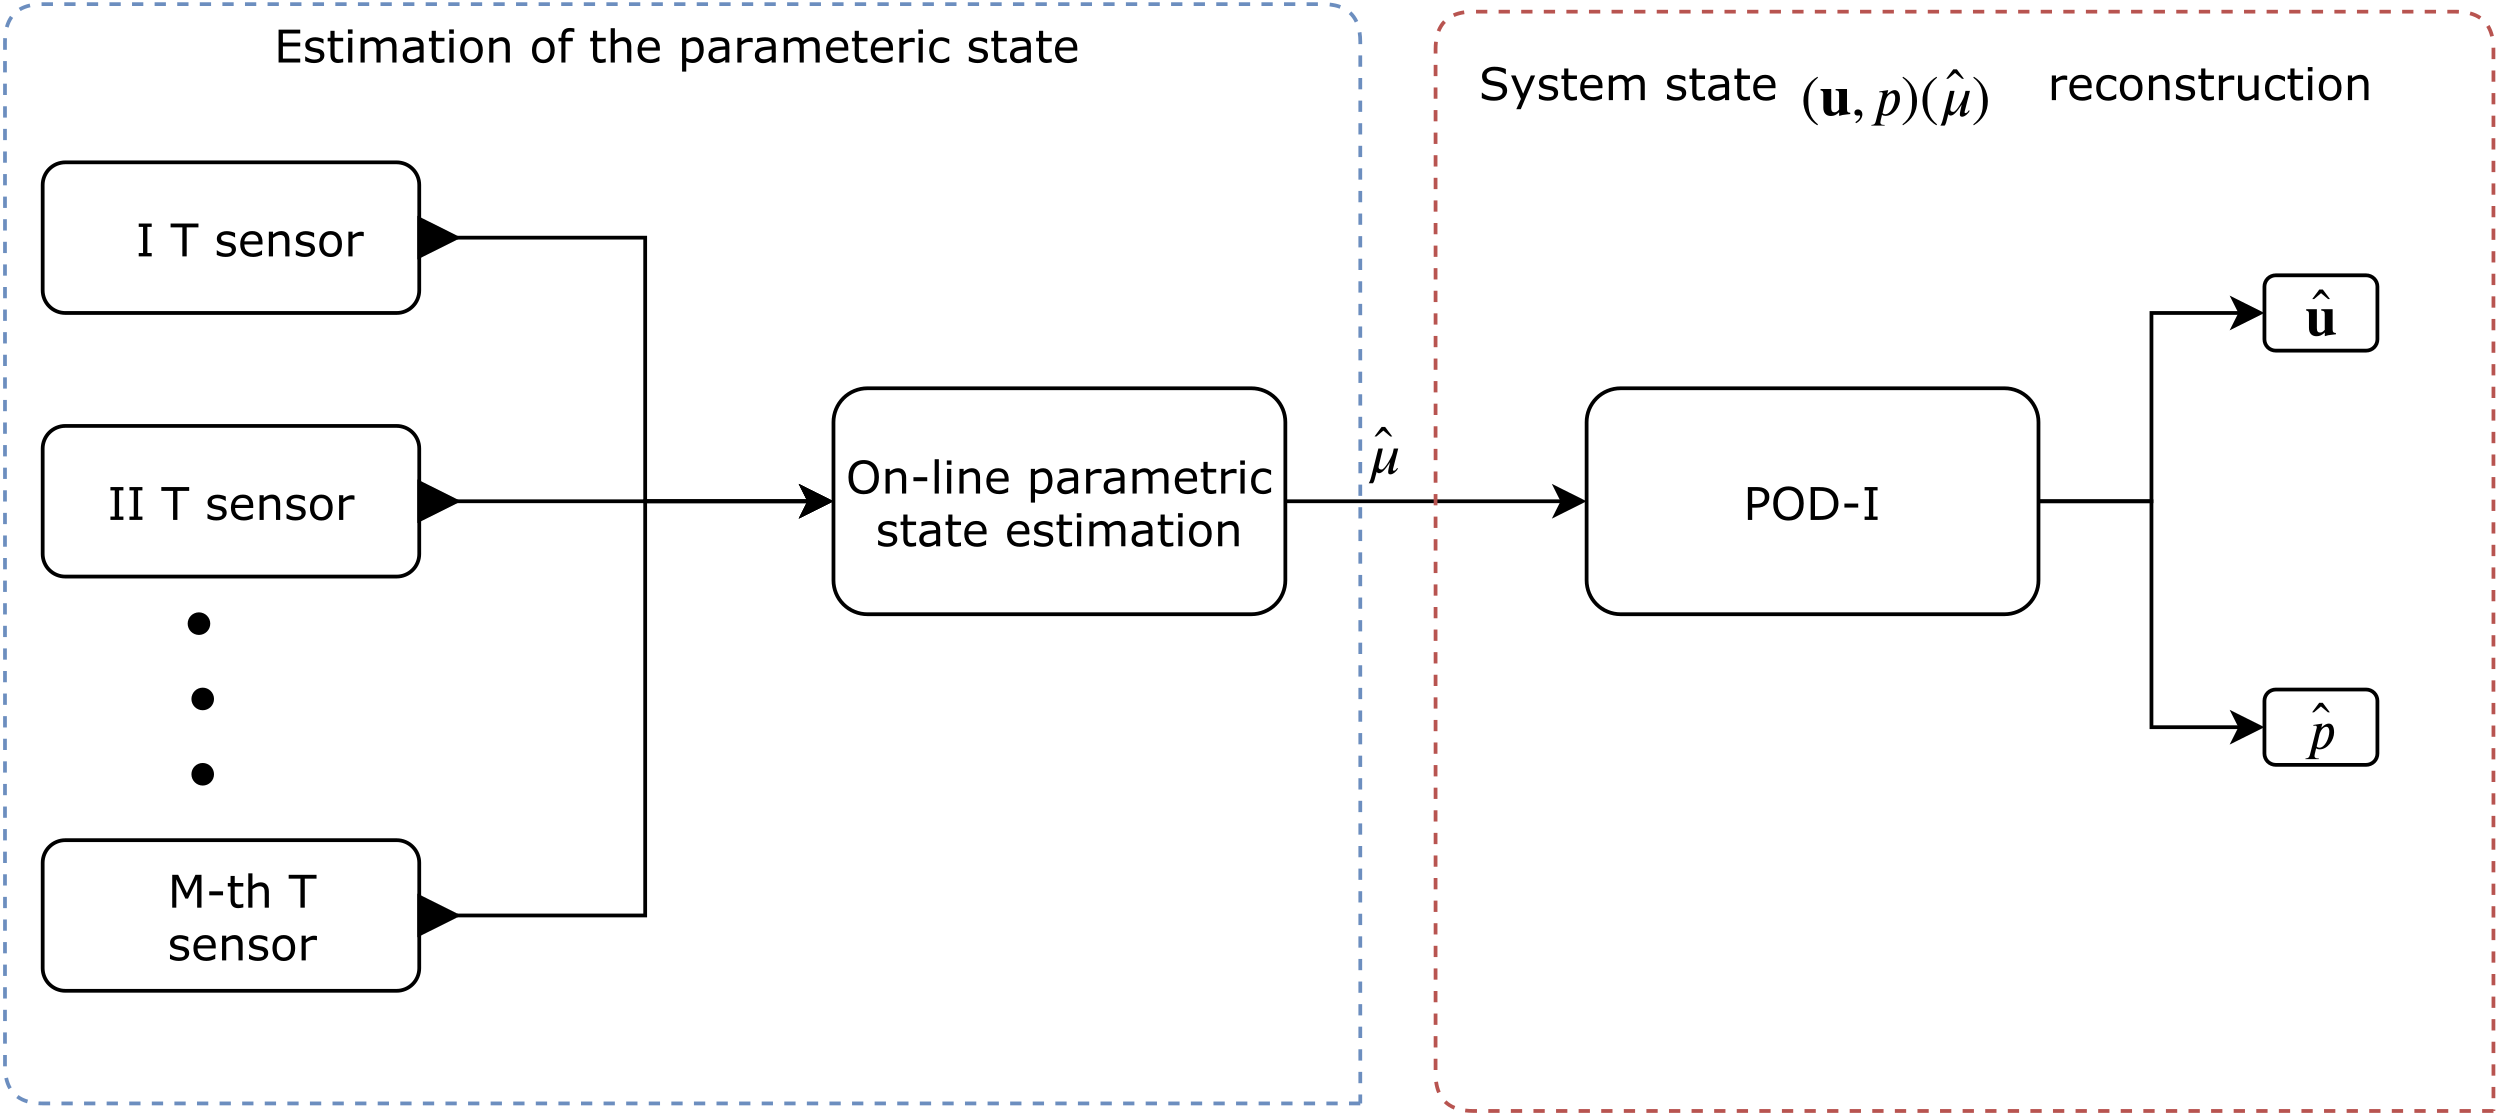 <?xml version="1.0" encoding="UTF-8"?>
<svg xmlns="http://www.w3.org/2000/svg" xmlns:xlink="http://www.w3.org/1999/xlink" width="478" height="213" viewBox="0 0 478 213">
<defs>
<g>
<g id="glyph-0-0">
<path d="M 3.062 0 L 0.578 0 L 0.578 -0.641 L 1.406 -0.641 L 1.406 -5.641 L 0.578 -5.641 L 0.578 -6.281 L 3.062 -6.281 L 3.062 -5.641 L 2.234 -5.641 L 2.234 -0.641 L 3.062 -0.641 Z M 3.062 0 "/>
</g>
<g id="glyph-0-1">
</g>
<g id="glyph-0-2">
<path d="M 5.328 -5.547 L 3.078 -5.547 L 3.078 0 L 2.25 0 L 2.25 -5.547 L 0 -5.547 L 0 -6.281 L 5.328 -6.281 Z M 5.328 -5.547 "/>
</g>
<g id="glyph-0-3">
<path d="M 4.141 -1.359 C 4.141 -0.93 3.961 -0.578 3.609 -0.297 C 3.254 -0.023 2.77 0.109 2.156 0.109 C 1.801 0.109 1.477 0.066 1.188 -0.016 C 0.906 -0.098 0.664 -0.188 0.469 -0.281 L 0.469 -1.172 L 0.5 -1.172 C 0.75 -0.984 1.023 -0.832 1.328 -0.719 C 1.641 -0.613 1.938 -0.562 2.219 -0.562 C 2.57 -0.562 2.848 -0.613 3.047 -0.719 C 3.242 -0.832 3.344 -1.008 3.344 -1.25 C 3.344 -1.438 3.285 -1.578 3.172 -1.672 C 3.066 -1.773 2.863 -1.859 2.562 -1.922 C 2.445 -1.953 2.297 -1.984 2.109 -2.016 C 1.93 -2.047 1.77 -2.082 1.625 -2.125 C 1.207 -2.227 0.91 -2.383 0.734 -2.594 C 0.566 -2.812 0.484 -3.078 0.484 -3.391 C 0.484 -3.578 0.52 -3.754 0.594 -3.922 C 0.676 -4.098 0.801 -4.254 0.969 -4.391 C 1.125 -4.523 1.32 -4.629 1.562 -4.703 C 1.812 -4.785 2.086 -4.828 2.391 -4.828 C 2.672 -4.828 2.953 -4.789 3.234 -4.719 C 3.523 -4.656 3.77 -4.57 3.969 -4.469 L 3.969 -3.625 L 3.922 -3.625 C 3.711 -3.77 3.461 -3.895 3.172 -4 C 2.891 -4.102 2.609 -4.156 2.328 -4.156 C 2.035 -4.156 1.789 -4.098 1.594 -3.984 C 1.395 -3.879 1.297 -3.719 1.297 -3.5 C 1.297 -3.301 1.359 -3.148 1.484 -3.047 C 1.598 -2.953 1.785 -2.875 2.047 -2.812 C 2.191 -2.781 2.352 -2.742 2.531 -2.703 C 2.719 -2.672 2.875 -2.645 3 -2.625 C 3.363 -2.539 3.645 -2.395 3.844 -2.188 C 4.039 -1.977 4.141 -1.703 4.141 -1.359 Z M 4.141 -1.359 "/>
</g>
<g id="glyph-0-4">
<path d="M 4.719 -2.281 L 1.25 -2.281 C 1.25 -1.988 1.289 -1.734 1.375 -1.516 C 1.469 -1.297 1.594 -1.117 1.75 -0.984 C 1.895 -0.848 2.066 -0.742 2.266 -0.672 C 2.461 -0.609 2.68 -0.578 2.922 -0.578 C 3.242 -0.578 3.566 -0.641 3.891 -0.766 C 4.223 -0.898 4.457 -1.031 4.594 -1.156 L 4.625 -1.156 L 4.625 -0.281 C 4.363 -0.176 4.094 -0.082 3.812 0 C 3.531 0.07 3.238 0.109 2.938 0.109 C 2.156 0.109 1.547 -0.098 1.109 -0.516 C 0.672 -0.941 0.453 -1.547 0.453 -2.328 C 0.453 -3.098 0.66 -3.707 1.078 -4.156 C 1.492 -4.613 2.047 -4.844 2.734 -4.844 C 3.367 -4.844 3.859 -4.656 4.203 -4.281 C 4.547 -3.914 4.719 -3.391 4.719 -2.703 Z M 3.953 -2.875 C 3.953 -3.289 3.848 -3.613 3.641 -3.844 C 3.43 -4.07 3.117 -4.188 2.703 -4.188 C 2.273 -4.188 1.93 -4.062 1.672 -3.812 C 1.422 -3.562 1.281 -3.25 1.25 -2.875 Z M 3.953 -2.875 "/>
</g>
<g id="glyph-0-5">
<path d="M 4.719 0 L 3.922 0 L 3.922 -2.688 C 3.922 -2.906 3.91 -3.109 3.891 -3.297 C 3.867 -3.484 3.82 -3.629 3.75 -3.734 C 3.676 -3.859 3.57 -3.945 3.438 -4 C 3.312 -4.062 3.145 -4.094 2.938 -4.094 C 2.719 -4.094 2.488 -4.035 2.25 -3.922 C 2.02 -3.816 1.797 -3.68 1.578 -3.516 L 1.578 0 L 0.781 0 L 0.781 -4.719 L 1.578 -4.719 L 1.578 -4.188 C 1.816 -4.395 2.066 -4.555 2.328 -4.672 C 2.598 -4.785 2.875 -4.844 3.156 -4.844 C 3.664 -4.844 4.051 -4.688 4.312 -4.375 C 4.582 -4.07 4.719 -3.633 4.719 -3.062 Z M 4.719 0 "/>
</g>
<g id="glyph-0-6">
<path d="M 4.797 -2.359 C 4.797 -1.586 4.598 -0.977 4.203 -0.531 C 3.805 -0.094 3.281 0.125 2.625 0.125 C 1.957 0.125 1.426 -0.094 1.031 -0.531 C 0.645 -0.977 0.453 -1.586 0.453 -2.359 C 0.453 -3.117 0.645 -3.723 1.031 -4.172 C 1.426 -4.617 1.957 -4.844 2.625 -4.844 C 3.281 -4.844 3.805 -4.617 4.203 -4.172 C 4.598 -3.723 4.797 -3.117 4.797 -2.359 Z M 3.984 -2.359 C 3.984 -2.961 3.863 -3.41 3.625 -3.703 C 3.383 -4.004 3.051 -4.156 2.625 -4.156 C 2.195 -4.156 1.863 -4.004 1.625 -3.703 C 1.383 -3.41 1.266 -2.961 1.266 -2.359 C 1.266 -1.766 1.383 -1.312 1.625 -1 C 1.863 -0.695 2.195 -0.547 2.625 -0.547 C 3.039 -0.547 3.367 -0.695 3.609 -1 C 3.859 -1.301 3.984 -1.754 3.984 -2.359 Z M 3.984 -2.359 "/>
</g>
<g id="glyph-0-7">
<path d="M 3.719 -3.844 L 3.672 -3.844 C 3.555 -3.875 3.441 -3.895 3.328 -3.906 C 3.223 -3.914 3.094 -3.922 2.938 -3.922 C 2.695 -3.922 2.461 -3.867 2.234 -3.766 C 2.004 -3.66 1.785 -3.52 1.578 -3.344 L 1.578 0 L 0.781 0 L 0.781 -4.719 L 1.578 -4.719 L 1.578 -4.016 C 1.891 -4.266 2.164 -4.441 2.406 -4.547 C 2.645 -4.66 2.891 -4.719 3.141 -4.719 C 3.273 -4.719 3.375 -4.711 3.438 -4.703 C 3.5 -4.691 3.594 -4.676 3.719 -4.656 Z M 3.719 -3.844 "/>
</g>
<g id="glyph-0-8">
<path d="M 6.438 0 L 5.609 0 L 5.609 -5.406 L 3.859 -1.734 L 3.359 -1.734 L 1.625 -5.406 L 1.625 0 L 0.844 0 L 0.844 -6.281 L 1.984 -6.281 L 3.656 -2.781 L 5.281 -6.281 L 6.438 -6.281 Z M 6.438 0 "/>
</g>
<g id="glyph-0-9">
<path d="M 3.281 -2.359 L 0.641 -2.359 L 0.641 -3.125 L 3.281 -3.125 Z M 3.281 -2.359 "/>
</g>
<g id="glyph-0-10">
<path d="M 3.234 -0.047 C 3.078 -0.004 2.91 0.023 2.734 0.047 C 2.566 0.078 2.41 0.094 2.266 0.094 C 1.785 0.094 1.422 -0.035 1.172 -0.297 C 0.922 -0.555 0.797 -0.973 0.797 -1.547 L 0.797 -4.047 L 0.266 -4.047 L 0.266 -4.719 L 0.797 -4.719 L 0.797 -6.062 L 1.594 -6.062 L 1.594 -4.719 L 3.234 -4.719 L 3.234 -4.047 L 1.594 -4.047 L 1.594 -1.906 C 1.594 -1.656 1.598 -1.457 1.609 -1.312 C 1.617 -1.176 1.656 -1.047 1.719 -0.922 C 1.781 -0.816 1.863 -0.738 1.969 -0.688 C 2.082 -0.633 2.254 -0.609 2.484 -0.609 C 2.609 -0.609 2.738 -0.625 2.875 -0.656 C 3.02 -0.695 3.125 -0.727 3.188 -0.75 L 3.234 -0.75 Z M 3.234 -0.047 "/>
</g>
<g id="glyph-0-11">
<path d="M 4.719 0 L 3.922 0 L 3.922 -2.688 C 3.922 -2.906 3.91 -3.109 3.891 -3.297 C 3.867 -3.484 3.82 -3.629 3.75 -3.734 C 3.676 -3.859 3.57 -3.945 3.438 -4 C 3.312 -4.062 3.145 -4.094 2.938 -4.094 C 2.719 -4.094 2.488 -4.035 2.25 -3.922 C 2.02 -3.816 1.797 -3.68 1.578 -3.516 L 1.578 0 L 0.781 0 L 0.781 -6.562 L 1.578 -6.562 L 1.578 -4.188 C 1.816 -4.395 2.066 -4.555 2.328 -4.672 C 2.598 -4.785 2.875 -4.844 3.156 -4.844 C 3.664 -4.844 4.051 -4.688 4.312 -4.375 C 4.582 -4.07 4.719 -3.633 4.719 -3.062 Z M 4.719 0 "/>
</g>
<g id="glyph-0-12">
<path d="M 5.531 -5.562 C 5.781 -5.281 5.973 -4.938 6.109 -4.531 C 6.242 -4.125 6.312 -3.66 6.312 -3.141 C 6.312 -2.617 6.242 -2.156 6.109 -1.75 C 5.973 -1.344 5.781 -1 5.531 -0.719 C 5.27 -0.438 4.961 -0.223 4.609 -0.078 C 4.254 0.055 3.852 0.125 3.406 0.125 C 2.957 0.125 2.551 0.051 2.188 -0.094 C 1.832 -0.238 1.531 -0.445 1.281 -0.719 C 1.02 -1 0.82 -1.344 0.688 -1.75 C 0.551 -2.156 0.484 -2.617 0.484 -3.141 C 0.484 -3.648 0.551 -4.109 0.688 -4.516 C 0.82 -4.922 1.02 -5.27 1.281 -5.562 C 1.531 -5.832 1.836 -6.039 2.203 -6.188 C 2.566 -6.332 2.969 -6.406 3.406 -6.406 C 3.852 -6.406 4.254 -6.332 4.609 -6.188 C 4.973 -6.039 5.281 -5.832 5.531 -5.562 Z M 5.453 -3.141 C 5.453 -3.953 5.27 -4.578 4.906 -5.016 C 4.539 -5.461 4.039 -5.688 3.406 -5.688 C 2.77 -5.688 2.27 -5.461 1.906 -5.016 C 1.539 -4.578 1.359 -3.953 1.359 -3.141 C 1.359 -2.316 1.539 -1.688 1.906 -1.25 C 2.281 -0.812 2.781 -0.594 3.406 -0.594 C 4.031 -0.594 4.523 -0.812 4.891 -1.25 C 5.266 -1.688 5.453 -2.316 5.453 -3.141 Z M 5.453 -3.141 "/>
</g>
<g id="glyph-0-13">
<path d="M 1.578 0 L 0.781 0 L 0.781 -6.562 L 1.578 -6.562 Z M 1.578 0 "/>
</g>
<g id="glyph-0-14">
<path d="M 1.625 -5.5 L 0.734 -5.5 L 0.734 -6.328 L 1.625 -6.328 Z M 1.578 0 L 0.781 0 L 0.781 -4.719 L 1.578 -4.719 Z M 1.578 0 "/>
</g>
<g id="glyph-0-15">
<path d="M 4.922 -2.406 C 4.922 -2.031 4.863 -1.68 4.75 -1.359 C 4.645 -1.047 4.492 -0.781 4.297 -0.562 C 4.109 -0.352 3.891 -0.191 3.641 -0.078 C 3.391 0.035 3.125 0.094 2.844 0.094 C 2.602 0.094 2.379 0.066 2.172 0.016 C 1.973 -0.035 1.773 -0.117 1.578 -0.234 L 1.578 1.734 L 0.781 1.734 L 0.781 -4.719 L 1.578 -4.719 L 1.578 -4.219 C 1.785 -4.395 2.02 -4.539 2.281 -4.656 C 2.539 -4.781 2.82 -4.844 3.125 -4.844 C 3.695 -4.844 4.141 -4.629 4.453 -4.203 C 4.766 -3.773 4.922 -3.176 4.922 -2.406 Z M 4.109 -2.391 C 4.109 -2.961 4.008 -3.391 3.812 -3.672 C 3.625 -3.953 3.328 -4.094 2.922 -4.094 C 2.691 -4.094 2.461 -4.039 2.234 -3.938 C 2.004 -3.844 1.785 -3.711 1.578 -3.547 L 1.578 -0.875 C 1.797 -0.781 1.984 -0.711 2.141 -0.672 C 2.305 -0.641 2.492 -0.625 2.703 -0.625 C 3.141 -0.625 3.484 -0.77 3.734 -1.062 C 3.984 -1.363 4.109 -1.805 4.109 -2.391 Z M 4.109 -2.391 "/>
</g>
<g id="glyph-0-16">
<path d="M 4.438 0 L 3.656 0 L 3.656 -0.5 C 3.582 -0.457 3.484 -0.391 3.359 -0.297 C 3.242 -0.211 3.129 -0.145 3.016 -0.094 C 2.891 -0.031 2.738 0.02 2.562 0.062 C 2.395 0.102 2.195 0.125 1.969 0.125 C 1.539 0.125 1.176 -0.016 0.875 -0.297 C 0.582 -0.578 0.438 -0.93 0.438 -1.359 C 0.438 -1.723 0.516 -2.016 0.672 -2.234 C 0.828 -2.453 1.047 -2.625 1.328 -2.75 C 1.609 -2.875 1.953 -2.957 2.359 -3 C 2.766 -3.051 3.195 -3.086 3.656 -3.109 L 3.656 -3.234 C 3.656 -3.41 3.625 -3.555 3.562 -3.672 C 3.5 -3.797 3.406 -3.895 3.281 -3.969 C 3.176 -4.031 3.039 -4.07 2.875 -4.094 C 2.719 -4.113 2.555 -4.125 2.391 -4.125 C 2.18 -4.125 1.945 -4.098 1.688 -4.047 C 1.438 -3.992 1.176 -3.914 0.906 -3.812 L 0.859 -3.812 L 0.859 -4.609 C 1.016 -4.648 1.238 -4.695 1.531 -4.75 C 1.82 -4.801 2.109 -4.828 2.391 -4.828 C 2.723 -4.828 3.008 -4.797 3.25 -4.734 C 3.5 -4.68 3.711 -4.594 3.891 -4.469 C 4.078 -4.332 4.211 -4.16 4.297 -3.953 C 4.391 -3.754 4.438 -3.504 4.438 -3.203 Z M 3.656 -1.156 L 3.656 -2.469 C 3.414 -2.457 3.129 -2.438 2.797 -2.406 C 2.473 -2.375 2.211 -2.332 2.016 -2.281 C 1.785 -2.219 1.598 -2.117 1.453 -1.984 C 1.316 -1.848 1.25 -1.66 1.25 -1.422 C 1.25 -1.148 1.332 -0.945 1.5 -0.812 C 1.664 -0.676 1.914 -0.609 2.25 -0.609 C 2.531 -0.609 2.785 -0.66 3.016 -0.766 C 3.242 -0.879 3.457 -1.008 3.656 -1.156 Z M 3.656 -1.156 "/>
</g>
<g id="glyph-0-17">
<path d="M 7.656 0 L 6.859 0 L 6.859 -2.688 C 6.859 -2.883 6.848 -3.078 6.828 -3.266 C 6.816 -3.453 6.781 -3.602 6.719 -3.719 C 6.656 -3.844 6.562 -3.938 6.438 -4 C 6.32 -4.062 6.148 -4.094 5.922 -4.094 C 5.703 -4.094 5.477 -4.035 5.25 -3.922 C 5.031 -3.805 4.812 -3.664 4.594 -3.5 C 4.594 -3.438 4.594 -3.359 4.594 -3.266 C 4.602 -3.18 4.609 -3.098 4.609 -3.016 L 4.609 0 L 3.828 0 L 3.828 -2.688 C 3.828 -2.895 3.816 -3.094 3.797 -3.281 C 3.773 -3.469 3.734 -3.613 3.672 -3.719 C 3.609 -3.844 3.516 -3.938 3.391 -4 C 3.273 -4.062 3.102 -4.094 2.875 -4.094 C 2.656 -4.094 2.438 -4.035 2.219 -3.922 C 2.008 -3.816 1.797 -3.68 1.578 -3.516 L 1.578 0 L 0.781 0 L 0.781 -4.719 L 1.578 -4.719 L 1.578 -4.188 C 1.816 -4.395 2.062 -4.555 2.312 -4.672 C 2.562 -4.785 2.82 -4.844 3.094 -4.844 C 3.414 -4.844 3.688 -4.773 3.906 -4.641 C 4.133 -4.504 4.305 -4.316 4.422 -4.078 C 4.734 -4.348 5.02 -4.539 5.281 -4.656 C 5.551 -4.781 5.836 -4.844 6.141 -4.844 C 6.66 -4.844 7.039 -4.688 7.281 -4.375 C 7.531 -4.062 7.656 -3.625 7.656 -3.062 Z M 7.656 0 "/>
</g>
<g id="glyph-0-18">
<path d="M 4.266 -0.297 C 4.004 -0.172 3.754 -0.07 3.516 0 C 3.273 0.07 3.02 0.109 2.75 0.109 C 2.414 0.109 2.102 0.062 1.812 -0.031 C 1.531 -0.133 1.289 -0.289 1.094 -0.5 C 0.883 -0.695 0.723 -0.953 0.609 -1.266 C 0.492 -1.578 0.438 -1.938 0.438 -2.344 C 0.438 -3.113 0.648 -3.719 1.078 -4.156 C 1.504 -4.602 2.062 -4.828 2.75 -4.828 C 3.02 -4.828 3.285 -4.785 3.547 -4.703 C 3.805 -4.629 4.047 -4.539 4.266 -4.438 L 4.266 -3.547 L 4.219 -3.547 C 3.977 -3.734 3.727 -3.879 3.469 -3.984 C 3.219 -4.086 2.969 -4.141 2.719 -4.141 C 2.27 -4.141 1.914 -3.988 1.656 -3.688 C 1.395 -3.383 1.266 -2.938 1.266 -2.344 C 1.266 -1.781 1.391 -1.344 1.641 -1.031 C 1.898 -0.727 2.258 -0.578 2.719 -0.578 C 2.883 -0.578 3.047 -0.598 3.203 -0.641 C 3.367 -0.68 3.52 -0.738 3.656 -0.812 C 3.77 -0.875 3.879 -0.938 3.984 -1 C 4.086 -1.062 4.164 -1.117 4.219 -1.172 L 4.266 -1.172 Z M 4.266 -0.297 "/>
</g>
<g id="glyph-0-19">
<path d="M 4.953 -4.391 C 4.953 -4.109 4.898 -3.848 4.797 -3.609 C 4.703 -3.367 4.57 -3.16 4.406 -2.984 C 4.188 -2.773 3.926 -2.613 3.625 -2.5 C 3.332 -2.395 2.961 -2.344 2.516 -2.344 L 1.672 -2.344 L 1.672 0 L 0.844 0 L 0.844 -6.281 L 2.547 -6.281 C 2.922 -6.281 3.238 -6.25 3.5 -6.188 C 3.758 -6.125 3.992 -6.023 4.203 -5.891 C 4.441 -5.734 4.625 -5.535 4.75 -5.297 C 4.883 -5.055 4.953 -4.754 4.953 -4.391 Z M 4.078 -4.359 C 4.078 -4.578 4.039 -4.766 3.969 -4.922 C 3.895 -5.086 3.781 -5.219 3.625 -5.312 C 3.488 -5.406 3.332 -5.469 3.156 -5.5 C 2.988 -5.539 2.77 -5.562 2.5 -5.562 L 1.672 -5.562 L 1.672 -3.047 L 2.391 -3.047 C 2.723 -3.047 2.992 -3.078 3.203 -3.141 C 3.41 -3.203 3.582 -3.301 3.719 -3.438 C 3.852 -3.57 3.945 -3.711 4 -3.859 C 4.051 -4.004 4.078 -4.172 4.078 -4.359 Z M 4.078 -4.359 "/>
</g>
<g id="glyph-0-20">
<path d="M 6.156 -3.141 C 6.156 -2.566 6.031 -2.047 5.781 -1.578 C 5.531 -1.117 5.195 -0.758 4.781 -0.5 C 4.5 -0.32 4.18 -0.191 3.828 -0.109 C 3.473 -0.035 3.008 0 2.438 0 L 0.844 0 L 0.844 -6.281 L 2.406 -6.281 C 3.02 -6.281 3.508 -6.234 3.875 -6.141 C 4.238 -6.055 4.547 -5.938 4.797 -5.781 C 5.223 -5.52 5.555 -5.164 5.797 -4.719 C 6.035 -4.27 6.156 -3.742 6.156 -3.141 Z M 5.281 -3.141 C 5.281 -3.641 5.191 -4.055 5.016 -4.391 C 4.848 -4.723 4.594 -4.988 4.25 -5.188 C 4 -5.332 3.734 -5.43 3.453 -5.484 C 3.18 -5.535 2.852 -5.562 2.469 -5.562 L 1.672 -5.562 L 1.672 -0.719 L 2.469 -0.719 C 2.863 -0.719 3.211 -0.742 3.516 -0.797 C 3.816 -0.859 4.094 -0.973 4.344 -1.141 C 4.656 -1.336 4.891 -1.598 5.047 -1.922 C 5.203 -2.242 5.281 -2.648 5.281 -3.141 Z M 5.281 -3.141 "/>
</g>
<g id="glyph-0-21">
<path d="M 4.984 0 L 0.844 0 L 0.844 -6.281 L 4.984 -6.281 L 4.984 -5.547 L 1.672 -5.547 L 1.672 -3.812 L 4.984 -3.812 L 4.984 -3.078 L 1.672 -3.078 L 1.672 -0.75 L 4.984 -0.75 Z M 4.984 0 "/>
</g>
<g id="glyph-0-22">
<path d="M 3.312 -5.797 L 3.281 -5.797 C 3.188 -5.816 3.066 -5.844 2.922 -5.875 C 2.785 -5.906 2.664 -5.922 2.562 -5.922 C 2.219 -5.922 1.969 -5.844 1.812 -5.688 C 1.664 -5.539 1.594 -5.27 1.594 -4.875 L 1.594 -4.719 L 3.016 -4.719 L 3.016 -4.047 L 1.609 -4.047 L 1.609 0 L 0.828 0 L 0.828 -4.047 L 0.281 -4.047 L 0.281 -4.719 L 0.828 -4.719 L 0.828 -4.875 C 0.828 -5.426 0.961 -5.852 1.234 -6.156 C 1.516 -6.457 1.922 -6.609 2.453 -6.609 C 2.629 -6.609 2.785 -6.598 2.922 -6.578 C 3.066 -6.566 3.195 -6.547 3.312 -6.516 Z M 3.312 -5.797 "/>
</g>
<g id="glyph-0-23">
<path d="M 5.406 -1.797 C 5.406 -1.547 5.348 -1.301 5.234 -1.062 C 5.117 -0.82 4.961 -0.617 4.766 -0.453 C 4.535 -0.273 4.27 -0.133 3.969 -0.031 C 3.664 0.062 3.305 0.109 2.891 0.109 C 2.43 0.109 2.02 0.066 1.656 -0.016 C 1.301 -0.098 0.938 -0.223 0.562 -0.391 L 0.562 -1.438 L 0.625 -1.438 C 0.938 -1.164 1.301 -0.957 1.719 -0.812 C 2.133 -0.676 2.531 -0.609 2.906 -0.609 C 3.414 -0.609 3.816 -0.703 4.109 -0.891 C 4.398 -1.086 4.547 -1.348 4.547 -1.672 C 4.547 -1.953 4.473 -2.156 4.328 -2.281 C 4.191 -2.414 3.988 -2.52 3.719 -2.594 C 3.5 -2.656 3.266 -2.703 3.016 -2.734 C 2.773 -2.773 2.52 -2.82 2.25 -2.875 C 1.688 -2.988 1.27 -3.188 1 -3.469 C 0.738 -3.758 0.609 -4.133 0.609 -4.594 C 0.609 -5.125 0.828 -5.555 1.266 -5.891 C 1.711 -6.223 2.281 -6.391 2.969 -6.391 C 3.406 -6.391 3.805 -6.348 4.172 -6.266 C 4.547 -6.18 4.875 -6.078 5.156 -5.953 L 5.156 -4.969 L 5.094 -4.969 C 4.852 -5.176 4.535 -5.344 4.141 -5.469 C 3.754 -5.602 3.359 -5.672 2.953 -5.672 C 2.504 -5.672 2.145 -5.578 1.875 -5.391 C 1.602 -5.211 1.469 -4.973 1.469 -4.672 C 1.469 -4.41 1.535 -4.207 1.672 -4.062 C 1.805 -3.914 2.047 -3.801 2.391 -3.719 C 2.566 -3.676 2.82 -3.629 3.156 -3.578 C 3.488 -3.523 3.77 -3.469 4 -3.406 C 4.469 -3.281 4.816 -3.094 5.047 -2.844 C 5.285 -2.594 5.406 -2.242 5.406 -1.797 Z M 5.406 -1.797 "/>
</g>
<g id="glyph-0-24">
<path d="M 4.859 -4.719 L 2.109 1.734 L 1.25 1.734 L 2.141 -0.234 L 0.25 -4.719 L 1.125 -4.719 L 2.562 -1.219 L 4.031 -4.719 Z M 4.859 -4.719 "/>
</g>
<g id="glyph-0-25">
<path d="M 4.688 0 L 3.891 0 L 3.891 -0.516 C 3.629 -0.305 3.375 -0.145 3.125 -0.031 C 2.883 0.07 2.613 0.125 2.312 0.125 C 1.82 0.125 1.438 -0.023 1.156 -0.328 C 0.883 -0.629 0.75 -1.07 0.75 -1.656 L 0.75 -4.719 L 1.547 -4.719 L 1.547 -2.031 C 1.547 -1.789 1.555 -1.582 1.578 -1.406 C 1.598 -1.238 1.645 -1.098 1.719 -0.984 C 1.789 -0.859 1.883 -0.766 2 -0.703 C 2.125 -0.648 2.305 -0.625 2.547 -0.625 C 2.742 -0.625 2.961 -0.676 3.203 -0.781 C 3.453 -0.883 3.68 -1.02 3.891 -1.188 L 3.891 -4.719 L 4.688 -4.719 Z M 4.688 0 "/>
</g>
<g id="glyph-1-0">
<path d="M 5.855 -0.219 L 5.855 -0.469 C 5.375 -0.488 5.234 -0.664 5.234 -1.145 L 5.234 -5.016 L 3.059 -5.016 L 3.059 -4.758 C 3.602 -4.711 3.723 -4.559 3.723 -4.07 L 3.723 -1.066 C 3.383 -0.695 3.145 -0.555 2.828 -0.555 C 2.438 -0.555 2.219 -0.773 2.219 -1.383 L 2.219 -5.016 L 0.176 -5.016 L 0.176 -4.758 C 0.621 -4.668 0.707 -4.551 0.707 -4.047 L 0.707 -1.426 C 0.707 -0.414 1.25 0.152 2.156 0.152 C 2.754 0.152 3.168 -0.031 3.734 -0.566 L 3.734 0.141 C 4.199 -0.023 4.461 -0.066 5.168 -0.141 Z M 5.855 -0.219 "/>
</g>
<g id="glyph-2-0">
<path d="M -0.816 -5.52 L -2.176 -7.336 L -2.852 -7.336 L -4.199 -5.52 L -3.832 -5.52 L -2.516 -6.641 L -1.188 -5.52 Z M -0.816 -5.52 "/>
</g>
<g id="glyph-3-0">
</g>
<g id="glyph-3-1">
<path d="M 3.309 1.754 C 1.785 0.48 1.457 -0.75 1.457 -2.773 C 1.457 -4.875 1.797 -5.887 3.309 -7.184 L 3.211 -7.355 C 1.469 -6.324 0.523 -4.758 0.523 -2.742 C 0.523 -0.891 1.457 0.945 3.18 1.926 Z M 3.309 1.754 "/>
</g>
<g id="glyph-3-2">
<path d="M 0.902 1.535 C 1.652 1.176 2.121 0.488 2.121 -0.164 C 2.121 -0.73 1.742 -1.109 1.25 -1.109 C 0.859 -1.109 0.598 -0.859 0.598 -0.488 C 0.598 -0.121 0.828 0.066 1.23 0.066 C 1.348 0.066 1.457 0.023 1.547 0.023 C 1.633 0.023 1.699 0.086 1.699 0.164 C 1.699 0.523 1.395 0.926 0.793 1.328 Z M 0.902 1.535 "/>
</g>
<g id="glyph-3-3">
<path d="M 0.316 -7.184 C 1.895 -5.941 2.164 -4.691 2.164 -2.656 C 2.164 -0.543 1.859 0.48 0.316 1.754 L 0.414 1.926 C 2.145 0.871 3.102 -0.676 3.102 -2.688 C 3.102 -4.539 2.113 -6.355 0.445 -7.355 Z M 0.316 -7.184 "/>
</g>
<g id="glyph-4-0">
<path d="M 2.754 -4.027 L 2.723 -4.047 L 2.918 -4.801 L 1.195 -4.539 L 1.219 -4.363 C 1.305 -4.387 1.438 -4.406 1.523 -4.406 C 1.852 -4.406 1.859 -4.254 1.859 -4.047 L 0.586 1 C 0.457 1.5 0.383 1.828 -0.293 1.859 L -0.328 1.992 L 2.219 1.992 L 2.254 1.859 L 2.078 1.859 C 1.535 1.859 1.414 1.633 1.414 1.395 C 1.414 1.273 1.438 1.152 1.469 1.012 L 1.73 -0.078 C 1.938 0.086 2.133 0.129 2.395 0.129 C 3.961 0.129 5.16 -1.707 5.16 -3.113 C 5.16 -4.211 4.801 -4.801 4.137 -4.801 C 3.754 -4.801 3.332 -4.57 2.906 -4.168 Z M 2.328 -2.59 C 2.547 -3.527 3.113 -4.191 3.691 -4.191 C 3.941 -4.191 4.246 -3.973 4.246 -3.285 C 4.246 -2.066 3.43 -0.184 2.328 -0.184 C 2.199 -0.184 1.98 -0.238 1.828 -0.414 Z M 2.328 -2.59 "/>
</g>
<g id="glyph-5-0">
<path d="M 5.977 -4.656 L 5.125 -4.656 L 4.953 -3.887 C 4.746 -2.98 3.383 -0.633 2.809 -0.633 C 2.371 -0.633 2.219 -0.828 2.219 -1.121 C 2.219 -1.219 2.242 -1.316 2.266 -1.414 L 3.035 -4.656 L 2.176 -4.656 L 0.816 0.75 C 0.652 1.414 0.48 1.773 0.328 1.992 L 1.133 1.992 C 1.383 1.707 1.457 1.34 1.852 -0.207 C 1.906 -0.055 2.113 0.066 2.297 0.066 C 2.797 0.066 3.352 -0.426 4.406 -2.012 C 4.199 -1.176 4.047 -0.457 4.047 -0.152 C 4.047 0.152 4.18 0.293 4.496 0.293 C 5.008 0.293 5.758 -0.383 5.922 -0.859 L 5.758 -0.926 C 5.625 -0.695 5.387 -0.402 5.137 -0.402 C 5.008 -0.402 4.953 -0.469 4.953 -0.555 C 4.953 -0.664 4.996 -0.805 5.039 -0.98 Z M 5.977 -4.656 "/>
</g>
</g>
</defs>
<rect x="-47.8" y="-21.3" width="573.6" height="255.6" fill="rgb(100%, 100%, 100%)" fill-opacity="1"/>
<rect x="-47.8" y="-21.3" width="573.6" height="255.6" fill="rgb(100%, 100%, 100%)" fill-opacity="1"/>
<path fill-rule="nonzero" fill="rgb(100%, 100%, 100%)" fill-opacity="1" stroke-width="1" stroke-linecap="butt" stroke-linejoin="miter" stroke="rgb(0%, 0%, 0%)" stroke-opacity="1" stroke-miterlimit="4" d="M 46.002 149.999 L 133.998 149.999 C 134.394 149.999 134.785 150.037 135.17 150.113 C 135.555 150.194 135.93 150.308 136.293 150.455 C 136.662 150.607 137.004 150.791 137.335 151.014 C 137.661 151.231 137.965 151.48 138.242 151.757 C 138.524 152.034 138.768 152.338 138.991 152.669 C 139.208 152.995 139.392 153.342 139.544 153.705 C 139.696 154.069 139.81 154.443 139.886 154.829 C 139.962 155.214 140 155.605 140 156.001 L 140 183.998 C 140 184.394 139.962 184.785 139.886 185.17 C 139.81 185.555 139.696 185.93 139.544 186.293 C 139.392 186.662 139.208 187.004 138.991 187.335 C 138.768 187.661 138.524 187.965 138.242 188.242 C 137.965 188.524 137.661 188.768 137.335 188.991 C 137.004 189.208 136.662 189.392 136.293 189.544 C 135.93 189.696 135.555 189.81 135.17 189.886 C 134.785 189.962 134.394 190 133.998 190 L 46.002 190 C 45.606 190 45.215 189.962 44.83 189.886 C 44.445 189.81 44.07 189.696 43.701 189.544 C 43.338 189.392 42.996 189.208 42.665 188.991 C 42.339 188.768 42.035 188.524 41.759 188.242 C 41.476 187.965 41.232 187.661 41.01 187.335 C 40.793 187.004 40.608 186.662 40.456 186.293 C 40.304 185.93 40.19 185.555 40.114 185.17 C 40.038 184.785 40 184.394 40 183.998 L 40 156.001 C 40 155.605 40.038 155.214 40.114 154.829 C 40.19 154.443 40.304 154.069 40.456 153.705 C 40.608 153.342 40.793 152.995 41.01 152.669 C 41.232 152.338 41.476 152.034 41.759 151.757 C 42.035 151.48 42.339 151.231 42.665 151.014 C 42.996 150.791 43.338 150.607 43.701 150.455 C 44.07 150.308 44.445 150.194 44.83 150.113 C 45.215 150.037 45.606 149.999 46.002 149.999 Z M 46.002 149.999 " transform="matrix(0.72, 0, 0, 0.72, -20.64, -26.56)"/>
<path fill-rule="nonzero" fill="rgb(100%, 100%, 100%)" fill-opacity="1" stroke-width="1" stroke-linecap="butt" stroke-linejoin="miter" stroke="rgb(0%, 0%, 0%)" stroke-opacity="1" stroke-miterlimit="4" d="M 46.002 79.999 L 133.998 79.999 C 134.394 79.999 134.785 80.037 135.17 80.118 C 135.555 80.194 135.93 80.308 136.293 80.454 C 136.662 80.606 137.004 80.791 137.335 81.013 C 137.661 81.23 137.965 81.48 138.242 81.757 C 138.524 82.034 138.768 82.338 138.991 82.669 C 139.208 82.994 139.392 83.341 139.544 83.705 C 139.696 84.069 139.81 84.443 139.886 84.828 C 139.962 85.214 140 85.604 140 86.001 L 140 113.998 C 140 114.394 139.962 114.784 139.886 115.17 C 139.81 115.555 139.696 115.929 139.544 116.298 C 139.392 116.662 139.208 117.004 138.991 117.335 C 138.768 117.661 138.524 117.964 138.242 118.241 C 137.965 118.523 137.661 118.768 137.335 118.99 C 137.004 119.207 136.662 119.392 136.293 119.544 C 135.93 119.696 135.555 119.81 135.17 119.886 C 134.785 119.962 134.394 120 133.998 120 L 46.002 120 C 45.606 120 45.215 119.962 44.83 119.886 C 44.445 119.81 44.07 119.696 43.701 119.544 C 43.338 119.392 42.996 119.207 42.665 118.99 C 42.339 118.768 42.035 118.523 41.759 118.241 C 41.476 117.964 41.232 117.661 41.01 117.335 C 40.793 117.004 40.608 116.662 40.456 116.298 C 40.304 115.929 40.19 115.555 40.114 115.17 C 40.038 114.784 40 114.394 40 113.998 L 40 86.001 C 40 85.604 40.038 85.214 40.114 84.828 C 40.19 84.443 40.304 84.069 40.456 83.705 C 40.608 83.341 40.793 82.994 41.01 82.669 C 41.232 82.338 41.476 82.034 41.759 81.757 C 42.035 81.48 42.339 81.23 42.665 81.013 C 42.996 80.791 43.338 80.606 43.701 80.454 C 44.07 80.308 44.445 80.194 44.83 80.118 C 45.215 80.037 45.606 79.999 46.002 79.999 Z M 46.002 79.999 " transform="matrix(0.72, 0, 0, 0.72, -20.64, -26.56)"/>
<path fill-rule="nonzero" fill="rgb(0%, 0%, 0%)" fill-opacity="1" stroke-width="1" stroke-linecap="butt" stroke-linejoin="miter" stroke="rgb(0%, 0%, 0%)" stroke-opacity="1" stroke-miterlimit="4" d="M 84.001 202.498 C 84.001 202.829 83.936 203.149 83.811 203.458 C 83.681 203.762 83.501 204.034 83.268 204.267 C 83.035 204.5 82.763 204.685 82.454 204.81 C 82.15 204.934 81.83 205 81.499 205 C 81.168 205 80.848 204.934 80.544 204.81 C 80.235 204.685 79.969 204.5 79.73 204.267 C 79.497 204.034 79.317 203.762 79.193 203.458 C 79.062 203.149 79.003 202.829 79.003 202.498 C 79.003 202.167 79.062 201.852 79.193 201.543 C 79.317 201.239 79.497 200.967 79.73 200.734 C 79.969 200.495 80.235 200.316 80.544 200.191 C 80.848 200.061 81.168 200.001 81.499 200.001 C 81.83 200.001 82.15 200.061 82.454 200.191 C 82.763 200.316 83.035 200.495 83.268 200.734 C 83.501 200.967 83.681 201.239 83.811 201.543 C 83.936 201.852 84.001 202.167 84.001 202.498 Z M 84.001 202.498 " transform="matrix(0.72, 0, 0, 0.72, -20.64, -26.56)"/>
<path fill-rule="nonzero" fill="rgb(0%, 0%, 0%)" fill-opacity="1" stroke-width="1" stroke-linecap="butt" stroke-linejoin="miter" stroke="rgb(0%, 0%, 0%)" stroke-opacity="1" stroke-miterlimit="4" d="M 84.999 222.501 C 84.999 222.832 84.934 223.152 84.809 223.456 C 84.685 223.765 84.5 224.031 84.267 224.27 C 84.033 224.504 83.762 224.683 83.458 224.807 C 83.149 224.938 82.834 224.997 82.498 224.997 C 82.167 224.997 81.852 224.938 81.542 224.807 C 81.239 224.683 80.967 224.504 80.734 224.27 C 80.5 224.031 80.316 223.765 80.191 223.456 C 80.061 223.152 80.001 222.832 80.001 222.501 C 80.001 222.17 80.061 221.85 80.191 221.546 C 80.316 221.237 80.5 220.965 80.734 220.732 C 80.967 220.499 81.239 220.319 81.542 220.189 C 81.852 220.064 82.167 219.999 82.498 219.999 C 82.834 219.999 83.149 220.064 83.458 220.189 C 83.762 220.319 84.033 220.499 84.267 220.732 C 84.5 220.965 84.685 221.237 84.809 221.546 C 84.934 221.85 84.999 222.17 84.999 222.501 Z M 84.999 222.501 " transform="matrix(0.72, 0, 0, 0.72, -20.64, -26.56)"/>
<path fill-rule="nonzero" fill="rgb(0%, 0%, 0%)" fill-opacity="1" stroke-width="1" stroke-linecap="butt" stroke-linejoin="miter" stroke="rgb(0%, 0%, 0%)" stroke-opacity="1" stroke-miterlimit="4" d="M 84.999 242.499 C 84.999 242.83 84.934 243.15 84.809 243.459 C 84.685 243.763 84.5 244.035 84.267 244.268 C 84.033 244.501 83.762 244.68 83.458 244.811 C 83.149 244.935 82.834 245.001 82.498 245.001 C 82.167 245.001 81.852 244.935 81.542 244.811 C 81.239 244.68 80.967 244.501 80.734 244.268 C 80.5 244.035 80.316 243.763 80.191 243.459 C 80.061 243.15 80.001 242.83 80.001 242.499 C 80.001 242.168 80.061 241.848 80.191 241.544 C 80.316 241.234 80.5 240.968 80.734 240.73 C 80.967 240.496 81.239 240.317 81.542 240.192 C 81.852 240.062 82.167 240.002 82.498 240.002 C 82.834 240.002 83.149 240.062 83.458 240.192 C 83.762 240.317 84.033 240.496 84.267 240.73 C 84.5 240.968 84.685 241.234 84.809 241.544 C 84.934 241.848 84.999 242.168 84.999 242.499 Z M 84.999 242.499 " transform="matrix(0.72, 0, 0, 0.72, -20.64, -26.56)"/>
<path fill-rule="nonzero" fill="rgb(100%, 100%, 100%)" fill-opacity="1" stroke-width="1" stroke-linecap="butt" stroke-linejoin="miter" stroke="rgb(0%, 0%, 0%)" stroke-opacity="1" stroke-miterlimit="4" d="M 46.002 260 L 133.998 260 C 134.394 260 134.785 260.038 135.17 260.114 C 135.555 260.19 135.93 260.304 136.293 260.456 C 136.662 260.608 137.004 260.793 137.335 261.01 C 137.661 261.232 137.965 261.476 138.242 261.759 C 138.524 262.035 138.768 262.339 138.991 262.665 C 139.208 262.996 139.392 263.338 139.544 263.701 C 139.696 264.07 139.81 264.445 139.886 264.83 C 139.962 265.215 140 265.606 140 266.002 L 140 293.999 C 140 294.395 139.962 294.786 139.886 295.171 C 139.81 295.557 139.696 295.931 139.544 296.295 C 139.392 296.658 139.208 297.006 138.991 297.331 C 138.768 297.662 138.524 297.966 138.242 298.243 C 137.965 298.52 137.661 298.769 137.335 298.986 C 137.004 299.209 136.662 299.393 136.293 299.545 C 135.93 299.692 135.555 299.806 135.17 299.887 C 134.785 299.963 134.394 300.001 133.998 300.001 L 46.002 300.001 C 45.606 300.001 45.215 299.963 44.83 299.887 C 44.445 299.806 44.07 299.692 43.701 299.545 C 43.338 299.393 42.996 299.209 42.665 298.986 C 42.339 298.769 42.035 298.52 41.759 298.243 C 41.476 297.966 41.232 297.662 41.01 297.331 C 40.793 297.006 40.608 296.658 40.456 296.295 C 40.304 295.931 40.19 295.557 40.114 295.171 C 40.038 294.786 40 294.395 40 293.999 L 40 266.002 C 40 265.606 40.038 265.215 40.114 264.83 C 40.19 264.445 40.304 264.07 40.456 263.701 C 40.608 263.338 40.793 262.996 41.01 262.665 C 41.232 262.339 41.476 262.035 41.759 261.759 C 42.035 261.476 42.339 261.232 42.665 261.01 C 42.996 260.793 43.338 260.608 43.701 260.456 C 44.07 260.304 44.445 260.19 44.83 260.114 C 45.215 260.038 45.606 260 46.002 260 Z M 46.002 260 " transform="matrix(0.72, 0, 0, 0.72, -20.64, -26.56)"/>
<path fill="none" stroke-width="1" stroke-linecap="butt" stroke-linejoin="miter" stroke="rgb(0%, 0%, 0%)" stroke-opacity="1" stroke-miterlimit="10" d="M 369.999 170.002 L 443.63 170.002 " transform="matrix(0.72, 0, 0, 0.72, -20.64, -26.56)"/>
<path fill-rule="nonzero" fill="rgb(0%, 0%, 0%)" fill-opacity="1" stroke-width="1" stroke-linecap="butt" stroke-linejoin="miter" stroke="rgb(0%, 0%, 0%)" stroke-opacity="1" stroke-miterlimit="10" d="M 448.877 170.002 L 441.882 173.502 L 443.63 170.002 L 441.882 166.502 Z M 448.877 170.002 " transform="matrix(0.72, 0, 0, 0.72, -20.64, -26.56)"/>
<path fill-rule="nonzero" fill="rgb(100%, 100%, 100%)" fill-opacity="1" stroke-width="1" stroke-linecap="butt" stroke-linejoin="miter" stroke="rgb(0%, 0%, 0%)" stroke-opacity="1" stroke-miterlimit="4" d="M 258.999 139.997 L 361.001 139.997 C 361.593 139.997 362.179 140.057 362.754 140.171 C 363.335 140.29 363.899 140.459 364.442 140.687 C 364.99 140.909 365.511 141.186 365.999 141.517 C 366.493 141.842 366.943 142.217 367.361 142.635 C 367.779 143.053 368.154 143.508 368.485 144.002 C 368.81 144.491 369.087 145.012 369.315 145.554 C 369.543 146.102 369.711 146.667 369.825 147.242 C 369.944 147.823 369.999 148.409 369.999 149 L 369.999 190.998 C 369.999 191.59 369.944 192.176 369.825 192.757 C 369.711 193.337 369.543 193.896 369.315 194.444 C 369.087 194.993 368.81 195.508 368.485 196.002 C 368.154 196.49 367.779 196.946 367.361 197.364 C 366.943 197.782 366.493 198.156 365.999 198.482 C 365.511 198.813 364.99 199.09 364.442 199.312 C 363.899 199.54 363.335 199.714 362.754 199.828 C 362.179 199.942 361.593 200.001 361.001 200.001 L 258.999 200.001 C 258.407 200.001 257.821 199.942 257.246 199.828 C 256.665 199.714 256.101 199.54 255.558 199.312 C 255.01 199.09 254.489 198.813 254.001 198.482 C 253.507 198.156 253.057 197.782 252.639 197.364 C 252.221 196.946 251.846 196.49 251.515 196.002 C 251.19 195.508 250.913 194.993 250.685 194.444 C 250.457 193.896 250.289 193.337 250.175 192.757 C 250.056 192.176 250.001 191.59 250.001 190.998 L 250.001 149 C 250.001 148.409 250.056 147.823 250.175 147.242 C 250.289 146.667 250.457 146.102 250.685 145.554 C 250.913 145.012 251.19 144.491 251.515 144.002 C 251.846 143.508 252.221 143.053 252.639 142.635 C 253.057 142.217 253.507 141.842 254.001 141.517 C 254.489 141.186 255.01 140.909 255.558 140.687 C 256.101 140.459 256.665 140.29 257.246 140.171 C 257.821 140.057 258.407 139.997 258.999 139.997 Z M 258.999 139.997 " transform="matrix(0.72, 0, 0, 0.72, -20.64, -26.56)"/>
<path fill="none" stroke-width="1" stroke-linecap="butt" stroke-linejoin="miter" stroke="rgb(0%, 0%, 0%)" stroke-opacity="1" stroke-miterlimit="10" d="M 569.998 170.002 L 599.998 170.002 L 599.998 120 L 623.631 120 " transform="matrix(0.72, 0, 0, 0.72, -20.64, -26.56)"/>
<path fill-rule="nonzero" fill="rgb(0%, 0%, 0%)" fill-opacity="1" stroke-width="1" stroke-linecap="butt" stroke-linejoin="miter" stroke="rgb(0%, 0%, 0%)" stroke-opacity="1" stroke-miterlimit="10" d="M 628.879 120 L 621.878 123.5 L 623.631 120 L 621.878 116.499 Z M 628.879 120 " transform="matrix(0.72, 0, 0, 0.72, -20.64, -26.56)"/>
<path fill="none" stroke-width="1" stroke-linecap="butt" stroke-linejoin="miter" stroke="rgb(0%, 0%, 0%)" stroke-opacity="1" stroke-miterlimit="10" d="M 569.998 170.002 L 599.998 170.002 L 599.998 230.001 L 623.631 230.001 " transform="matrix(0.72, 0, 0, 0.72, -20.64, -26.56)"/>
<path fill-rule="nonzero" fill="rgb(0%, 0%, 0%)" fill-opacity="1" stroke-width="1" stroke-linecap="butt" stroke-linejoin="miter" stroke="rgb(0%, 0%, 0%)" stroke-opacity="1" stroke-miterlimit="10" d="M 628.879 230.001 L 621.878 233.501 L 623.631 230.001 L 621.878 226.501 Z M 628.879 230.001 " transform="matrix(0.72, 0, 0, 0.72, -20.64, -26.56)"/>
<path fill-rule="nonzero" fill="rgb(100%, 100%, 100%)" fill-opacity="1" stroke-width="1" stroke-linecap="butt" stroke-linejoin="miter" stroke="rgb(0%, 0%, 0%)" stroke-opacity="1" stroke-miterlimit="4" d="M 458.998 139.997 L 561.001 139.997 C 561.592 139.997 562.178 140.057 562.753 140.171 C 563.334 140.29 563.898 140.459 564.447 140.687 C 564.989 140.909 565.51 141.186 565.999 141.517 C 566.492 141.842 566.948 142.217 567.366 142.635 C 567.784 143.053 568.153 143.508 568.484 144.002 C 568.81 144.491 569.086 145.012 569.314 145.554 C 569.542 146.102 569.711 146.667 569.825 147.242 C 569.944 147.823 569.998 148.409 569.998 149 L 569.998 190.998 C 569.998 191.59 569.944 192.176 569.825 192.757 C 569.711 193.337 569.542 193.896 569.314 194.444 C 569.086 194.993 568.81 195.508 568.484 196.002 C 568.153 196.49 567.784 196.946 567.366 197.364 C 566.948 197.782 566.492 198.156 565.999 198.482 C 565.51 198.813 564.989 199.09 564.447 199.312 C 563.898 199.54 563.334 199.714 562.753 199.828 C 562.178 199.942 561.592 200.001 561.001 200.001 L 458.998 200.001 C 458.407 200.001 457.826 199.942 457.245 199.828 C 456.665 199.714 456.1 199.54 455.558 199.312 C 455.01 199.09 454.489 198.813 454 198.482 C 453.506 198.156 453.056 197.782 452.638 197.364 C 452.22 196.946 451.846 196.49 451.515 196.002 C 451.189 195.508 450.912 194.993 450.684 194.444 C 450.457 193.896 450.288 193.337 450.174 192.757 C 450.055 192.176 450.001 191.59 450.001 190.998 L 450.001 149 C 450.001 148.409 450.055 147.823 450.174 147.242 C 450.288 146.667 450.457 146.102 450.684 145.554 C 450.912 145.012 451.189 144.491 451.515 144.002 C 451.846 143.508 452.22 143.053 452.638 142.635 C 453.056 142.217 453.506 141.842 454 141.517 C 454.489 141.186 455.01 140.909 455.558 140.687 C 456.1 140.459 456.665 140.29 457.245 140.171 C 457.826 140.057 458.407 139.997 458.998 139.997 Z M 458.998 139.997 " transform="matrix(0.72, 0, 0, 0.72, -20.64, -26.56)"/>
<path fill="none" stroke-width="1" stroke-linecap="butt" stroke-linejoin="miter" stroke="rgb(0%, 0%, 0%)" stroke-opacity="1" stroke-miterlimit="10" d="M 150.002 100.002 L 199.999 100.002 L 199.999 170.002 L 243.63 170.002 " transform="matrix(0.72, 0, 0, 0.72, -20.64, -26.56)"/>
<path fill-rule="nonzero" fill="rgb(0%, 0%, 0%)" fill-opacity="1" stroke-width="1" stroke-linecap="butt" stroke-linejoin="miter" stroke="rgb(0%, 0%, 0%)" stroke-opacity="1" stroke-miterlimit="10" d="M 248.878 170.002 L 241.877 173.502 L 243.63 170.002 L 241.877 166.502 Z M 248.878 170.002 " transform="matrix(0.72, 0, 0, 0.72, -20.64, -26.56)"/>
<path fill-rule="nonzero" fill="rgb(0%, 0%, 0%)" fill-opacity="1" stroke-width="1" stroke-linecap="butt" stroke-linejoin="miter" stroke="rgb(0%, 0%, 0%)" stroke-opacity="1" stroke-miterlimit="10" d="M 140 94.998 L 150.002 100.002 L 140 105 Z M 140 94.998 " transform="matrix(0.72, 0, 0, 0.72, -20.64, -26.56)"/>
<path fill="none" stroke-width="1" stroke-linecap="butt" stroke-linejoin="miter" stroke="rgb(0%, 0%, 0%)" stroke-opacity="1" stroke-miterlimit="10" d="M 150.002 279.998 L 199.999 279.998 L 199.999 170.002 L 243.63 170.002 " transform="matrix(0.72, 0, 0, 0.72, -20.64, -26.56)"/>
<path fill-rule="nonzero" fill="rgb(0%, 0%, 0%)" fill-opacity="1" stroke-width="1" stroke-linecap="butt" stroke-linejoin="miter" stroke="rgb(0%, 0%, 0%)" stroke-opacity="1" stroke-miterlimit="10" d="M 248.878 170.002 L 241.877 173.502 L 243.63 170.002 L 241.877 166.502 Z M 248.878 170.002 " transform="matrix(0.72, 0, 0, 0.72, -20.64, -26.56)"/>
<path fill-rule="nonzero" fill="rgb(0%, 0%, 0%)" fill-opacity="1" stroke-width="1" stroke-linecap="butt" stroke-linejoin="miter" stroke="rgb(0%, 0%, 0%)" stroke-opacity="1" stroke-miterlimit="10" d="M 140 275 L 150.002 279.998 L 140 285.002 Z M 140 275 " transform="matrix(0.72, 0, 0, 0.72, -20.64, -26.56)"/>
<path fill="none" stroke-width="1" stroke-linecap="butt" stroke-linejoin="miter" stroke="rgb(0%, 0%, 0%)" stroke-opacity="1" stroke-miterlimit="10" d="M 144.998 168 L 144.998 170.002 L 243.63 170.002 " transform="matrix(0.72, 0, 0, 0.72, -20.64, -26.56)"/>
<path fill-rule="nonzero" fill="rgb(0%, 0%, 0%)" fill-opacity="1" stroke-width="1" stroke-linecap="butt" stroke-linejoin="miter" stroke="rgb(0%, 0%, 0%)" stroke-opacity="1" stroke-miterlimit="10" d="M 248.878 170.002 L 241.877 173.502 L 243.63 170.002 L 241.877 166.502 Z M 248.878 170.002 " transform="matrix(0.72, 0, 0, 0.72, -20.64, -26.56)"/>
<path fill-rule="nonzero" fill="rgb(0%, 0%, 0%)" fill-opacity="1" stroke-width="1" stroke-linecap="butt" stroke-linejoin="miter" stroke="rgb(0%, 0%, 0%)" stroke-opacity="1" stroke-miterlimit="10" d="M 140 164.999 L 150.002 170.002 L 140 175 Z M 140 164.999 " transform="matrix(0.72, 0, 0, 0.72, -20.64, -26.56)"/>
<path fill-rule="nonzero" fill="rgb(100%, 100%, 100%)" fill-opacity="1" stroke-width="1" stroke-linecap="butt" stroke-linejoin="miter" stroke="rgb(0%, 0%, 0%)" stroke-opacity="1" stroke-miterlimit="4" d="M 632.998 109.998 L 657.001 109.998 C 657.397 109.998 657.782 110.074 658.146 110.226 C 658.515 110.383 658.84 110.595 659.123 110.877 C 659.405 111.159 659.622 111.485 659.774 111.854 C 659.926 112.218 660.002 112.603 660.002 112.999 L 660.002 127 C 660.002 127.396 659.926 127.782 659.774 128.151 C 659.622 128.514 659.405 128.84 659.123 129.122 C 658.84 129.404 658.515 129.621 658.146 129.773 C 657.782 129.925 657.397 130.001 657.001 130.001 L 632.998 130.001 C 632.602 130.001 632.222 129.925 631.853 129.773 C 631.484 129.621 631.158 129.404 630.876 129.122 C 630.599 128.84 630.382 128.514 630.23 128.151 C 630.078 127.782 630.002 127.396 630.002 127 L 630.002 112.999 C 630.002 112.603 630.078 112.218 630.23 111.854 C 630.382 111.485 630.599 111.159 630.876 110.877 C 631.158 110.595 631.484 110.383 631.853 110.226 C 632.222 110.074 632.602 109.998 632.998 109.998 Z M 632.998 109.998 " transform="matrix(0.72, 0, 0, 0.72, -20.64, -26.56)"/>
<path fill-rule="nonzero" fill="rgb(100%, 100%, 100%)" fill-opacity="1" stroke-width="1" stroke-linecap="butt" stroke-linejoin="miter" stroke="rgb(0%, 0%, 0%)" stroke-opacity="1" stroke-miterlimit="4" d="M 632.998 219.999 L 657.001 219.999 C 657.397 219.999 657.782 220.075 658.146 220.227 C 658.515 220.379 658.84 220.596 659.123 220.878 C 659.405 221.161 659.622 221.486 659.774 221.85 C 659.926 222.219 660.002 222.604 660.002 223 L 660.002 237.001 C 660.002 237.398 659.926 237.783 659.774 238.146 C 659.622 238.516 659.405 238.841 659.123 239.123 C 658.84 239.4 658.515 239.617 658.146 239.769 C 657.782 239.926 657.397 240.002 657.001 240.002 L 632.998 240.002 C 632.602 240.002 632.222 239.926 631.853 239.769 C 631.484 239.617 631.158 239.4 630.876 239.123 C 630.599 238.841 630.382 238.516 630.23 238.146 C 630.078 237.783 630.002 237.398 630.002 237.001 L 630.002 223 C 630.002 222.604 630.078 222.219 630.23 221.85 C 630.382 221.486 630.599 221.161 630.876 220.878 C 631.158 220.596 631.484 220.379 631.853 220.227 C 632.222 220.075 632.602 219.999 632.998 219.999 Z M 632.998 219.999 " transform="matrix(0.72, 0, 0, 0.72, -20.64, -26.56)"/>
<path fill-rule="nonzero" fill="rgb(42.349%, 55.688%, 74.899%)" fill-opacity="1" d="M 260.086 211.336 L 257.926 211.336 L 257.926 210.617 L 260.086 210.617 Z M 255.766 211.336 L 253.605 211.336 L 253.605 210.617 L 255.766 210.617 Z M 251.445 211.336 L 249.289 211.336 L 249.289 210.617 L 251.445 210.617 Z M 247.129 211.336 L 244.969 211.336 L 244.969 210.617 L 247.129 210.617 Z M 242.809 211.336 L 240.648 211.336 L 240.648 210.617 L 242.809 210.617 Z M 238.492 211.336 L 236.332 211.336 L 236.332 210.617 L 238.492 210.617 Z M 234.172 211.336 L 232.012 211.336 L 232.012 210.617 L 234.172 210.617 Z M 229.852 211.336 L 227.691 211.336 L 227.691 210.617 L 229.852 210.617 Z M 225.535 211.336 L 223.375 211.336 L 223.375 210.617 L 225.535 210.617 Z M 221.215 211.336 L 219.055 211.336 L 219.055 210.617 L 221.215 210.617 Z M 216.895 211.336 L 214.738 211.336 L 214.738 210.617 L 216.895 210.617 Z M 212.578 211.336 L 210.418 211.336 L 210.418 210.617 L 212.578 210.617 Z M 208.258 211.336 L 206.098 211.336 L 206.098 210.617 L 208.258 210.617 Z M 203.941 211.336 L 201.781 211.336 L 201.781 210.617 L 203.941 210.617 Z M 199.621 211.336 L 197.461 211.336 L 197.461 210.617 L 199.621 210.617 Z M 195.301 211.336 L 193.141 211.336 L 193.141 210.617 L 195.301 210.617 Z M 190.984 211.336 L 188.824 211.336 L 188.824 210.617 L 190.984 210.617 Z M 186.664 211.336 L 184.504 211.336 L 184.504 210.617 L 186.664 210.617 Z M 182.344 211.336 L 180.188 211.336 L 180.188 210.617 L 182.344 210.617 Z M 178.027 211.336 L 175.867 211.336 L 175.867 210.617 L 178.027 210.617 Z M 173.707 211.336 L 171.547 211.336 L 171.547 210.617 L 173.707 210.617 Z M 169.391 211.336 L 167.23 211.336 L 167.23 210.617 L 169.391 210.617 Z M 165.07 211.336 L 162.91 211.336 L 162.91 210.617 L 165.07 210.617 Z M 160.75 211.336 L 158.59 211.336 L 158.59 210.617 L 160.75 210.617 Z M 156.434 211.336 L 154.273 211.336 L 154.273 210.617 L 156.434 210.617 Z M 152.113 211.336 L 149.953 211.336 L 149.953 210.617 L 152.113 210.617 Z M 147.793 211.336 L 145.637 211.336 L 145.637 210.617 L 147.793 210.617 Z M 143.477 211.336 L 141.316 211.336 L 141.316 210.617 L 143.477 210.617 Z M 139.156 211.336 L 136.996 211.336 L 136.996 210.617 L 139.156 210.617 Z M 134.84 211.336 L 132.68 211.336 L 132.68 210.617 L 134.84 210.617 Z M 130.52 211.336 L 128.359 211.336 L 128.359 210.617 L 130.52 210.617 Z M 126.199 211.336 L 124.043 211.336 L 124.043 210.617 L 126.199 210.617 Z M 121.883 211.336 L 119.723 211.336 L 119.723 210.617 L 121.883 210.617 Z M 117.562 211.336 L 115.402 211.336 L 115.402 210.617 L 117.562 210.617 Z M 113.242 211.336 L 111.086 211.336 L 111.086 210.617 L 113.242 210.617 Z M 108.926 211.336 L 106.766 211.336 L 106.766 210.617 L 108.926 210.617 Z M 104.605 211.336 L 102.445 211.336 L 102.445 210.617 L 104.605 210.617 Z M 100.289 211.336 L 98.129 211.336 L 98.129 210.617 L 100.289 210.617 Z M 95.969 211.336 L 93.809 211.336 L 93.809 210.617 L 95.969 210.617 Z M 91.648 211.336 L 89.492 211.336 L 89.492 210.617 L 91.648 210.617 Z M 87.332 211.336 L 85.172 211.336 L 85.172 210.617 L 87.332 210.617 Z M 83.012 211.336 L 80.852 211.336 L 80.852 210.617 L 83.012 210.617 Z M 78.691 211.336 L 76.535 211.336 L 76.535 210.617 L 78.691 210.617 Z M 74.375 211.336 L 72.215 211.336 L 72.215 210.617 L 74.375 210.617 Z M 70.055 211.336 L 67.895 211.336 L 67.895 210.617 L 70.055 210.617 Z M 65.738 211.336 L 63.578 211.336 L 63.578 210.617 L 65.738 210.617 Z M 61.418 211.336 L 59.258 211.336 L 59.258 210.617 L 61.418 210.617 Z M 57.098 211.336 L 54.941 211.336 L 54.941 210.617 L 57.098 210.617 Z M 52.781 211.336 L 50.621 211.336 L 50.621 210.617 L 52.781 210.617 Z M 48.461 211.336 L 46.301 211.336 L 46.301 210.617 L 48.461 210.617 Z M 44.141 211.336 L 41.984 211.336 L 41.984 210.617 L 44.141 210.617 Z M 39.824 211.336 L 37.664 211.336 L 37.664 210.617 L 39.824 210.617 Z M 35.504 211.336 L 33.344 211.336 L 33.344 210.617 L 35.504 210.617 Z M 31.188 211.336 L 29.027 211.336 L 29.027 210.617 L 31.188 210.617 Z M 26.867 211.336 L 24.707 211.336 L 24.707 210.617 L 26.867 210.617 Z M 22.547 211.336 L 20.391 211.336 L 20.391 210.617 L 22.547 210.617 Z M 18.23 211.336 L 16.07 211.336 L 16.07 210.617 L 18.23 210.617 Z M 13.91 211.336 L 11.75 211.336 L 11.75 210.617 L 13.91 210.617 Z M 9.59 211.336 L 8.152 211.336 C 7.875 211.336 7.602 211.328 7.34 211.312 L 7.383 210.594 C 7.633 210.609 7.887 210.617 8.152 210.617 L 9.59 210.617 Z M 5.164 210.953 C 4.375 210.723 3.688 210.391 3.102 209.953 L 3.531 209.375 C 4.051 209.762 4.66 210.055 5.363 210.262 Z M 1.613 208.273 C 1.258 207.664 0.996 206.965 0.828 206.176 L 1.531 206.023 C 1.684 206.738 1.918 207.367 2.234 207.914 Z M 0.594 203.883 L 0.594 201.711 L 1.312 201.711 L 1.312 203.879 Z M 0.594 199.551 L 0.594 197.391 L 1.312 197.391 L 1.312 199.551 Z M 0.594 195.23 L 0.594 193.074 L 1.312 193.074 L 1.312 195.23 Z M 0.594 190.914 L 0.594 188.754 L 1.312 188.754 L 1.312 190.914 Z M 0.594 186.594 L 0.594 184.434 L 1.312 184.434 L 1.312 186.594 Z M 0.594 182.277 L 0.594 180.117 L 1.312 180.117 L 1.312 182.277 Z M 0.594 177.957 L 0.594 175.797 L 1.312 175.797 L 1.312 177.957 Z M 0.594 173.637 L 0.594 171.48 L 1.312 171.48 L 1.312 173.637 Z M 0.594 169.32 L 0.594 167.16 L 1.312 167.16 L 1.312 169.32 Z M 0.594 165 L 0.594 162.84 L 1.312 162.84 L 1.312 165 Z M 0.594 160.68 L 0.594 158.523 L 1.312 158.523 L 1.312 160.68 Z M 0.594 156.363 L 0.594 154.203 L 1.312 154.203 L 1.312 156.363 Z M 0.594 152.043 L 0.594 149.883 L 1.312 149.883 L 1.312 152.043 Z M 0.594 147.727 L 0.594 145.566 L 1.312 145.566 L 1.312 147.727 Z M 0.594 143.406 L 0.594 141.246 L 1.312 141.246 L 1.312 143.406 Z M 0.594 139.086 L 0.594 136.93 L 1.312 136.93 L 1.312 139.086 Z M 0.594 134.77 L 0.594 132.609 L 1.312 132.609 L 1.312 134.77 Z M 0.594 130.449 L 0.594 128.289 L 1.312 128.289 L 1.312 130.449 Z M 0.594 126.129 L 0.594 123.973 L 1.312 123.973 L 1.312 126.129 Z M 0.594 121.812 L 0.594 119.652 L 1.312 119.652 L 1.312 121.812 Z M 0.594 117.492 L 0.594 115.332 L 1.312 115.332 L 1.312 117.492 Z M 0.594 113.176 L 0.594 111.016 L 1.312 111.016 L 1.312 113.176 Z M 0.594 108.855 L 0.594 106.695 L 1.312 106.695 L 1.312 108.855 Z M 0.594 104.535 L 0.594 102.379 L 1.312 102.379 L 1.312 104.535 Z M 0.594 100.219 L 0.594 98.059 L 1.312 98.059 L 1.312 100.219 Z M 0.594 95.898 L 0.594 93.738 L 1.312 93.738 L 1.312 95.898 Z M 0.594 91.578 L 0.594 89.422 L 1.312 89.422 L 1.312 91.578 Z M 0.594 87.262 L 0.594 85.102 L 1.312 85.102 L 1.312 87.262 Z M 0.594 82.941 L 0.594 80.781 L 1.312 80.781 L 1.312 82.941 Z M 0.594 78.625 L 0.594 76.465 L 1.312 76.465 L 1.312 78.625 Z M 0.594 74.305 L 0.594 72.145 L 1.312 72.145 L 1.312 74.305 Z M 0.594 69.984 L 0.594 67.828 L 1.312 67.828 L 1.312 69.984 Z M 0.594 65.668 L 0.594 63.508 L 1.312 63.508 L 1.312 65.668 Z M 0.594 61.348 L 0.594 59.188 L 1.312 59.188 L 1.312 61.348 Z M 0.594 57.027 L 0.594 54.871 L 1.312 54.871 L 1.312 57.027 Z M 0.594 52.711 L 0.594 50.551 L 1.312 50.551 L 1.312 52.711 Z M 0.594 48.391 L 0.594 46.23 L 1.312 46.23 L 1.312 48.391 Z M 0.594 44.074 L 0.594 41.914 L 1.312 41.914 L 1.312 44.074 Z M 0.594 39.754 L 0.594 37.594 L 1.312 37.594 L 1.312 39.754 Z M 0.594 35.434 L 0.594 33.277 L 1.312 33.277 L 1.312 35.434 Z M 0.594 31.117 L 0.594 28.957 L 1.312 28.957 L 1.312 31.117 Z M 0.594 26.797 L 0.594 24.637 L 1.312 24.637 L 1.312 26.797 Z M 0.594 22.48 L 0.594 20.32 L 1.312 20.32 L 1.312 22.48 Z M 0.594 18.16 L 0.594 16 L 1.312 16 L 1.312 18.16 Z M 0.594 13.84 L 0.594 11.68 L 1.312 11.68 L 1.312 13.84 Z M 0.594 9.523 L 0.594 7.992 C 0.594 7.746 0.602 7.512 0.613 7.277 L 1.332 7.316 C 1.32 7.535 1.312 7.762 1.312 7.992 L 1.312 9.523 Z M 0.953 5.086 C 1.176 4.297 1.496 3.609 1.922 3.02 L 2.504 3.438 C 2.129 3.961 1.844 4.574 1.645 5.281 Z M 3.57 1.5 C 4.18 1.137 4.879 0.863 5.668 0.688 L 5.824 1.387 C 5.113 1.547 4.484 1.793 3.941 2.117 Z M 7.941 0.434 C 8.012 0.434 8.082 0.434 8.152 0.434 L 10.129 0.434 L 10.129 1.152 L 8.152 1.152 C 8.086 1.152 8.02 1.152 7.953 1.152 Z M 12.289 0.434 L 14.445 0.434 L 14.445 1.152 L 12.289 1.152 Z M 16.605 0.434 L 18.766 0.434 L 18.766 1.152 L 16.605 1.152 Z M 20.926 0.434 L 23.086 0.434 L 23.086 1.152 L 20.926 1.152 Z M 25.242 0.434 L 27.402 0.434 L 27.402 1.152 L 25.242 1.152 Z M 29.562 0.434 L 31.723 0.434 L 31.723 1.152 L 29.562 1.152 Z M 33.883 0.434 L 36.043 0.434 L 36.043 1.152 L 33.883 1.152 Z M 38.199 0.434 L 40.359 0.434 L 40.359 1.152 L 38.199 1.152 Z M 42.52 0.434 L 44.68 0.434 L 44.68 1.152 L 42.52 1.152 Z M 46.84 0.434 L 48.996 0.434 L 48.996 1.152 L 46.84 1.152 Z M 51.156 0.434 L 53.316 0.434 L 53.316 1.152 L 51.156 1.152 Z M 55.477 0.434 L 57.637 0.434 L 57.637 1.152 L 55.477 1.152 Z M 59.793 0.434 L 61.953 0.434 L 61.953 1.152 L 59.793 1.152 Z M 64.113 0.434 L 66.273 0.434 L 66.273 1.152 L 64.113 1.152 Z M 68.434 0.434 L 70.59 0.434 L 70.59 1.152 L 68.434 1.152 Z M 72.75 0.434 L 74.91 0.434 L 74.91 1.152 L 72.75 1.152 Z M 77.07 0.434 L 79.23 0.434 L 79.23 1.152 L 77.07 1.152 Z M 81.391 0.434 L 83.547 0.434 L 83.547 1.152 L 81.391 1.152 Z M 85.707 0.434 L 87.867 0.434 L 87.867 1.152 L 85.707 1.152 Z M 90.027 0.434 L 92.188 0.434 L 92.188 1.152 L 90.027 1.152 Z M 94.344 0.434 L 96.504 0.434 L 96.504 1.152 L 94.344 1.152 Z M 98.664 0.434 L 100.824 0.434 L 100.824 1.152 L 98.664 1.152 Z M 102.984 0.434 L 105.141 0.434 L 105.141 1.152 L 102.984 1.152 Z M 107.301 0.434 L 109.461 0.434 L 109.461 1.152 L 107.301 1.152 Z M 111.621 0.434 L 113.781 0.434 L 113.781 1.152 L 111.621 1.152 Z M 115.941 0.434 L 118.098 0.434 L 118.098 1.152 L 115.941 1.152 Z M 120.258 0.434 L 122.418 0.434 L 122.418 1.152 L 120.258 1.152 Z M 124.578 0.434 L 126.738 0.434 L 126.738 1.152 L 124.578 1.152 Z M 128.895 0.434 L 131.055 0.434 L 131.055 1.152 L 128.895 1.152 Z M 133.215 0.434 L 135.375 0.434 L 135.375 1.152 L 133.215 1.152 Z M 137.535 0.434 L 139.691 0.434 L 139.691 1.152 L 137.535 1.152 Z M 141.852 0.434 L 144.012 0.434 L 144.012 1.152 L 141.852 1.152 Z M 146.172 0.434 L 148.332 0.434 L 148.332 1.152 L 146.172 1.152 Z M 150.492 0.434 L 152.648 0.434 L 152.648 1.152 L 150.492 1.152 Z M 154.809 0.434 L 156.969 0.434 L 156.969 1.152 L 154.809 1.152 Z M 159.129 0.434 L 161.289 0.434 L 161.289 1.152 L 159.129 1.152 Z M 163.445 0.434 L 165.605 0.434 L 165.605 1.152 L 163.445 1.152 Z M 167.766 0.434 L 169.926 0.434 L 169.926 1.152 L 167.766 1.152 Z M 172.086 0.434 L 174.242 0.434 L 174.242 1.152 L 172.086 1.152 Z M 176.402 0.434 L 178.562 0.434 L 178.562 1.152 L 176.402 1.152 Z M 180.723 0.434 L 182.883 0.434 L 182.883 1.152 L 180.723 1.152 Z M 185.043 0.434 L 187.199 0.434 L 187.199 1.152 L 185.043 1.152 Z M 189.359 0.434 L 191.52 0.434 L 191.52 1.152 L 189.359 1.152 Z M 193.68 0.434 L 195.84 0.434 L 195.84 1.152 L 193.68 1.152 Z M 197.996 0.434 L 200.156 0.434 L 200.156 1.152 L 197.996 1.152 Z M 202.316 0.434 L 204.477 0.434 L 204.477 1.152 L 202.316 1.152 Z M 206.637 0.434 L 208.793 0.434 L 208.793 1.152 L 206.637 1.152 Z M 210.953 0.434 L 213.113 0.434 L 213.113 1.152 L 210.953 1.152 Z M 215.273 0.434 L 217.434 0.434 L 217.434 1.152 L 215.273 1.152 Z M 219.59 0.434 L 221.75 0.434 L 221.75 1.152 L 219.59 1.152 Z M 223.91 0.434 L 226.07 0.434 L 226.07 1.152 L 223.91 1.152 Z M 228.23 0.434 L 230.391 0.434 L 230.391 1.152 L 228.23 1.152 Z M 232.547 0.434 L 234.707 0.434 L 234.707 1.152 L 232.547 1.152 Z M 236.867 0.434 L 239.027 0.434 L 239.027 1.152 L 236.867 1.152 Z M 241.188 0.434 L 243.344 0.434 L 243.344 1.152 L 241.188 1.152 Z M 245.504 0.434 L 247.664 0.434 L 247.664 1.152 L 245.504 1.152 Z M 249.824 0.434 L 251.984 0.434 L 251.984 1.152 L 249.824 1.152 Z M 254.277 0.504 C 255.059 0.59 255.766 0.75 256.398 0.988 L 256.148 1.664 C 255.57 1.445 254.918 1.301 254.199 1.219 Z M 258.367 2.172 C 258.918 2.676 259.359 3.289 259.691 4.008 L 259.039 4.309 C 258.746 3.68 258.359 3.145 257.883 2.703 Z M 260.309 6.125 C 260.398 6.703 260.445 7.324 260.445 7.992 L 260.445 8.434 L 259.727 8.434 L 259.727 7.992 C 259.723 7.363 259.684 6.777 259.598 6.238 Z M 260.445 10.594 L 260.445 12.754 L 259.727 12.754 L 259.727 10.594 Z M 260.445 14.914 L 260.445 17.074 L 259.727 17.074 L 259.727 14.914 Z M 260.445 19.23 L 260.445 21.391 L 259.727 21.391 L 259.727 19.23 Z M 260.445 23.551 L 260.445 25.711 L 259.727 25.711 L 259.727 23.551 Z M 260.445 27.871 L 260.445 30.027 L 259.727 30.027 L 259.727 27.871 Z M 260.445 32.188 L 260.445 34.348 L 259.727 34.348 L 259.727 32.188 Z M 260.445 36.508 L 260.445 38.668 L 259.727 38.668 L 259.727 36.508 Z M 260.445 40.828 L 260.445 42.984 L 259.727 42.984 L 259.727 40.828 Z M 260.445 45.145 L 260.445 47.305 L 259.727 47.305 L 259.727 45.145 Z M 260.445 49.465 L 260.445 51.625 L 259.727 51.625 L 259.727 49.465 Z M 260.445 53.781 L 260.445 55.941 L 259.727 55.941 L 259.727 53.781 Z M 260.445 58.102 L 260.445 60.262 L 259.727 60.262 L 259.727 58.102 Z M 260.445 62.422 L 260.445 64.578 L 259.727 64.578 L 259.727 62.422 Z M 260.445 66.738 L 260.445 68.898 L 259.727 68.898 L 259.727 66.738 Z M 260.445 71.059 L 260.445 73.219 L 259.727 73.219 L 259.727 71.059 Z M 260.445 75.379 L 260.445 77.535 L 259.727 77.535 L 259.727 75.379 Z M 260.445 79.695 L 260.445 81.855 L 259.727 81.855 L 259.727 79.695 Z M 260.445 84.016 L 260.445 86.176 L 259.727 86.176 L 259.727 84.016 Z M 260.445 88.332 L 260.445 90.492 L 259.727 90.492 L 259.727 88.332 Z M 260.445 92.652 L 260.445 94.812 L 259.727 94.812 L 259.727 92.652 Z M 260.445 96.973 L 260.445 99.129 L 259.727 99.129 L 259.727 96.973 Z M 260.445 101.289 L 260.445 103.449 L 259.727 103.449 L 259.727 101.289 Z M 260.445 105.609 L 260.445 107.77 L 259.727 107.77 L 259.727 105.609 Z M 260.445 109.93 L 260.445 112.086 L 259.727 112.086 L 259.727 109.93 Z M 260.445 114.246 L 260.445 116.406 L 259.727 116.406 L 259.727 114.246 Z M 260.445 118.566 L 260.445 120.727 L 259.727 120.727 L 259.727 118.566 Z M 260.445 122.883 L 260.445 125.043 L 259.727 125.043 L 259.727 122.883 Z M 260.445 127.203 L 260.445 129.363 L 259.727 129.363 L 259.727 127.203 Z M 260.445 131.523 L 260.445 133.68 L 259.727 133.68 L 259.727 131.523 Z M 260.445 135.84 L 260.445 138 L 259.727 138 L 259.727 135.84 Z M 260.445 140.16 L 260.445 142.32 L 259.727 142.32 L 259.727 140.16 Z M 260.445 144.48 L 260.445 146.637 L 259.727 146.637 L 259.727 144.48 Z M 260.445 148.797 L 260.445 150.957 L 259.727 150.957 L 259.727 148.797 Z M 260.445 153.117 L 260.445 155.277 L 259.727 155.277 L 259.727 153.117 Z M 260.445 157.434 L 260.445 159.594 L 259.727 159.594 L 259.727 157.434 Z M 260.445 161.754 L 260.445 163.914 L 259.727 163.914 L 259.727 161.754 Z M 260.445 166.074 L 260.445 168.23 L 259.727 168.23 L 259.727 166.074 Z M 260.445 170.391 L 260.445 172.551 L 259.727 172.551 L 259.727 170.391 Z M 260.445 174.711 L 260.445 176.871 L 259.727 176.871 L 259.727 174.711 Z M 260.445 179.027 L 260.445 181.188 L 259.727 181.188 L 259.727 179.027 Z M 260.445 183.348 L 260.445 185.508 L 259.727 185.508 L 259.727 183.348 Z M 260.445 187.668 L 260.445 189.828 L 259.727 189.828 L 259.727 187.668 Z M 260.445 191.984 L 260.445 194.145 L 259.727 194.145 L 259.727 191.984 Z M 260.445 196.305 L 260.445 198.465 L 259.727 198.465 L 259.727 196.305 Z M 260.445 200.625 L 260.445 202.781 L 259.727 202.781 L 259.727 200.625 Z M 260.445 204.941 L 260.445 207.102 L 259.727 207.102 L 259.727 204.941 Z M 260.445 209.262 L 260.445 210.977 L 259.727 210.977 L 259.727 209.262 Z M 260.445 209.262 "/>
<path fill-rule="nonzero" fill="rgb(72.159%, 32.939%, 31.369%)" fill-opacity="1" d="M 476.746 212.777 L 474.586 212.777 L 474.586 212.055 L 476.746 212.055 Z M 472.426 212.777 L 470.27 212.777 L 470.27 212.055 L 472.426 212.055 Z M 468.109 212.777 L 465.949 212.777 L 465.949 212.055 L 468.109 212.055 Z M 463.789 212.777 L 461.629 212.777 L 461.629 212.055 L 463.789 212.055 Z M 459.473 212.777 L 457.312 212.777 L 457.312 212.055 L 459.473 212.055 Z M 455.152 212.777 L 452.992 212.777 L 452.992 212.055 L 455.152 212.055 Z M 450.832 212.777 L 448.676 212.777 L 448.676 212.055 L 450.832 212.055 Z M 446.516 212.777 L 444.355 212.777 L 444.355 212.055 L 446.516 212.055 Z M 442.195 212.777 L 440.035 212.777 L 440.035 212.055 L 442.195 212.055 Z M 437.875 212.777 L 435.719 212.777 L 435.719 212.055 L 437.875 212.055 Z M 433.559 212.777 L 431.398 212.777 L 431.398 212.055 L 433.559 212.055 Z M 429.238 212.777 L 427.078 212.777 L 427.078 212.055 L 429.238 212.055 Z M 424.922 212.777 L 422.762 212.777 L 422.762 212.055 L 424.922 212.055 Z M 420.602 212.777 L 418.441 212.777 L 418.441 212.055 L 420.602 212.055 Z M 416.281 212.777 L 414.125 212.777 L 414.125 212.055 L 416.281 212.055 Z M 411.965 212.777 L 409.805 212.777 L 409.805 212.055 L 411.965 212.055 Z M 407.645 212.777 L 405.484 212.777 L 405.484 212.055 L 407.645 212.055 Z M 403.324 212.777 L 401.168 212.777 L 401.168 212.055 L 403.324 212.055 Z M 399.008 212.777 L 396.848 212.777 L 396.848 212.055 L 399.008 212.055 Z M 394.688 212.777 L 392.527 212.777 L 392.527 212.055 L 394.688 212.055 Z M 390.371 212.777 L 388.211 212.777 L 388.211 212.055 L 390.371 212.055 Z M 386.051 212.777 L 383.891 212.777 L 383.891 212.055 L 386.051 212.055 Z M 381.73 212.777 L 379.574 212.777 L 379.574 212.055 L 381.73 212.055 Z M 377.414 212.777 L 375.254 212.777 L 375.254 212.055 L 377.414 212.055 Z M 373.094 212.777 L 370.934 212.777 L 370.934 212.055 L 373.094 212.055 Z M 368.773 212.777 L 366.617 212.777 L 366.617 212.055 L 368.773 212.055 Z M 364.457 212.777 L 362.297 212.777 L 362.297 212.055 L 364.457 212.055 Z M 360.137 212.777 L 357.977 212.777 L 357.977 212.055 L 360.137 212.055 Z M 355.82 212.777 L 353.66 212.777 L 353.66 212.055 L 355.82 212.055 Z M 351.5 212.777 L 349.34 212.777 L 349.34 212.055 L 351.5 212.055 Z M 347.18 212.777 L 345.023 212.777 L 345.023 212.055 L 347.18 212.055 Z M 342.863 212.777 L 340.703 212.777 L 340.703 212.055 L 342.863 212.055 Z M 338.543 212.777 L 336.383 212.777 L 336.383 212.055 L 338.543 212.055 Z M 334.227 212.777 L 332.066 212.777 L 332.066 212.055 L 334.227 212.055 Z M 329.906 212.777 L 327.746 212.777 L 327.746 212.055 L 329.906 212.055 Z M 325.586 212.777 L 323.426 212.777 L 323.426 212.055 L 325.586 212.055 Z M 321.27 212.777 L 319.109 212.777 L 319.109 212.055 L 321.27 212.055 Z M 316.949 212.777 L 314.789 212.777 L 314.789 212.055 L 316.949 212.055 Z M 312.629 212.777 L 310.473 212.777 L 310.473 212.055 L 312.629 212.055 Z M 308.312 212.777 L 306.152 212.777 L 306.152 212.055 L 308.312 212.055 Z M 303.992 212.777 L 301.832 212.777 L 301.832 212.055 L 303.992 212.055 Z M 299.676 212.777 L 297.516 212.777 L 297.516 212.055 L 299.676 212.055 Z M 295.355 212.777 L 293.195 212.777 L 293.195 212.055 L 295.355 212.055 Z M 291.035 212.777 L 288.875 212.777 L 288.875 212.055 L 291.035 212.055 Z M 286.719 212.777 L 284.559 212.777 L 284.559 212.055 L 286.719 212.055 Z M 282.398 212.777 L 281.68 212.777 C 281.121 212.777 280.594 212.742 280.098 212.68 L 280.188 211.965 C 280.652 212.027 281.152 212.055 281.68 212.055 L 282.398 212.055 Z M 277.977 212.145 C 277.23 211.84 276.59 211.426 276.059 210.906 L 276.562 210.391 C 277.027 210.848 277.59 211.211 278.246 211.477 Z M 274.793 209.016 C 274.523 208.387 274.336 207.68 274.227 206.895 L 274.941 206.797 C 275.039 207.52 275.211 208.164 275.453 208.734 Z M 274.121 204.59 L 274.121 202.43 L 274.84 202.43 L 274.84 204.59 Z M 274.121 200.27 L 274.121 198.113 L 274.84 198.113 L 274.84 200.27 Z M 274.121 195.953 L 274.121 193.793 L 274.84 193.793 L 274.84 195.953 Z M 274.121 191.633 L 274.121 189.473 L 274.84 189.473 L 274.84 191.633 Z M 274.121 187.312 L 274.121 185.156 L 274.84 185.156 L 274.84 187.312 Z M 274.121 182.996 L 274.121 180.836 L 274.84 180.836 L 274.84 182.996 Z M 274.121 178.676 L 274.121 176.516 L 274.84 176.516 L 274.84 178.676 Z M 274.121 174.359 L 274.121 172.199 L 274.84 172.199 L 274.84 174.359 Z M 274.121 170.039 L 274.121 167.879 L 274.84 167.879 L 274.84 170.039 Z M 274.121 165.719 L 274.121 163.562 L 274.84 163.562 L 274.84 165.719 Z M 274.121 161.402 L 274.121 159.242 L 274.84 159.242 L 274.84 161.402 Z M 274.121 157.082 L 274.121 154.922 L 274.84 154.922 L 274.84 157.082 Z M 274.121 152.762 L 274.121 150.605 L 274.84 150.605 L 274.84 152.762 Z M 274.121 148.445 L 274.121 146.285 L 274.84 146.285 L 274.84 148.445 Z M 274.121 144.125 L 274.121 141.965 L 274.84 141.965 L 274.84 144.125 Z M 274.121 139.809 L 274.121 137.648 L 274.84 137.648 L 274.84 139.809 Z M 274.121 135.488 L 274.121 133.328 L 274.84 133.328 L 274.84 135.488 Z M 274.121 131.168 L 274.121 129.012 L 274.84 129.012 L 274.84 131.168 Z M 274.121 126.852 L 274.121 124.691 L 274.84 124.691 L 274.84 126.852 Z M 274.121 122.531 L 274.121 120.371 L 274.84 120.371 L 274.84 122.531 Z M 274.121 118.211 L 274.121 116.055 L 274.84 116.055 L 274.84 118.211 Z M 274.121 113.895 L 274.121 111.734 L 274.84 111.734 L 274.84 113.895 Z M 274.121 109.574 L 274.121 107.414 L 274.84 107.414 L 274.84 109.574 Z M 274.121 105.258 L 274.121 103.098 L 274.84 103.098 L 274.84 105.258 Z M 274.121 100.938 L 274.121 98.777 L 274.84 98.777 L 274.84 100.938 Z M 274.121 96.617 L 274.121 94.461 L 274.84 94.461 L 274.84 96.617 Z M 274.121 92.301 L 274.121 90.141 L 274.84 90.141 L 274.84 92.301 Z M 274.121 87.98 L 274.121 85.82 L 274.84 85.82 L 274.84 87.98 Z M 274.121 83.664 L 274.121 81.504 L 274.84 81.504 L 274.84 83.664 Z M 274.121 79.344 L 274.121 77.184 L 274.84 77.184 L 274.84 79.344 Z M 274.121 75.023 L 274.121 72.863 L 274.84 72.863 L 274.84 75.023 Z M 274.121 70.707 L 274.121 68.547 L 274.84 68.547 L 274.84 70.707 Z M 274.121 66.387 L 274.121 64.227 L 274.84 64.227 L 274.84 66.387 Z M 274.121 62.066 L 274.121 59.91 L 274.84 59.91 L 274.84 62.066 Z M 274.121 57.75 L 274.121 55.59 L 274.84 55.59 L 274.84 57.75 Z M 274.121 53.43 L 274.121 51.27 L 274.84 51.27 L 274.84 53.43 Z M 274.121 49.113 L 274.121 46.953 L 274.84 46.953 L 274.84 49.113 Z M 274.121 44.793 L 274.121 42.633 L 274.84 42.633 L 274.84 44.793 Z M 274.121 40.473 L 274.121 38.312 L 274.84 38.312 L 274.84 40.473 Z M 274.121 36.156 L 274.121 33.996 L 274.84 33.996 L 274.84 36.156 Z M 274.121 31.836 L 274.121 29.676 L 274.84 29.676 L 274.84 31.836 Z M 274.121 27.516 L 274.121 25.359 L 274.84 25.359 L 274.84 27.516 Z M 274.121 23.199 L 274.121 21.039 L 274.84 21.039 L 274.84 23.199 Z M 274.121 18.879 L 274.121 16.719 L 274.84 16.719 L 274.84 18.879 Z M 274.121 14.562 L 274.121 12.402 L 274.84 12.402 L 274.84 14.562 Z M 274.121 10.242 L 274.121 9.43 C 274.121 8.906 274.148 8.414 274.203 7.945 L 274.918 8.027 C 274.867 8.469 274.84 8.938 274.84 9.43 L 274.84 10.242 Z M 274.715 5.82 C 275.008 5.066 275.414 4.422 275.926 3.879 L 276.449 4.375 C 276 4.848 275.645 5.418 275.383 6.082 Z M 277.789 2.582 C 278.414 2.305 279.121 2.109 279.906 1.992 L 280.012 2.707 C 279.293 2.812 278.648 2.988 278.082 3.242 Z M 282.215 1.871 L 284.375 1.871 L 284.375 2.594 L 282.215 2.594 Z M 286.535 1.871 L 288.691 1.871 L 288.691 2.594 L 286.535 2.594 Z M 290.852 1.871 L 293.012 1.871 L 293.012 2.594 L 290.852 2.594 Z M 295.172 1.871 L 297.332 1.871 L 297.332 2.594 L 295.172 2.594 Z M 299.492 1.871 L 301.648 1.871 L 301.648 2.594 L 299.492 2.594 Z M 303.809 1.871 L 305.969 1.871 L 305.969 2.594 L 303.809 2.594 Z M 308.129 1.871 L 310.289 1.871 L 310.289 2.594 L 308.129 2.594 Z M 312.445 1.871 L 314.605 1.871 L 314.605 2.594 L 312.445 2.594 Z M 316.766 1.871 L 318.926 1.871 L 318.926 2.594 L 316.766 2.594 Z M 321.086 1.871 L 323.242 1.871 L 323.242 2.594 L 321.086 2.594 Z M 325.402 1.871 L 327.562 1.871 L 327.562 2.594 L 325.402 2.594 Z M 329.723 1.871 L 331.883 1.871 L 331.883 2.594 L 329.723 2.594 Z M 334.043 1.871 L 336.199 1.871 L 336.199 2.594 L 334.043 2.594 Z M 338.359 1.871 L 340.52 1.871 L 340.52 2.594 L 338.359 2.594 Z M 342.68 1.871 L 344.84 1.871 L 344.84 2.594 L 342.68 2.594 Z M 346.996 1.871 L 349.156 1.871 L 349.156 2.594 L 346.996 2.594 Z M 351.316 1.871 L 353.477 1.871 L 353.477 2.594 L 351.316 2.594 Z M 355.637 1.871 L 357.793 1.871 L 357.793 2.594 L 355.637 2.594 Z M 359.953 1.871 L 362.113 1.871 L 362.113 2.594 L 359.953 2.594 Z M 364.273 1.871 L 366.434 1.871 L 366.434 2.594 L 364.273 2.594 Z M 368.59 1.871 L 370.75 1.871 L 370.75 2.594 L 368.59 2.594 Z M 372.91 1.871 L 375.07 1.871 L 375.07 2.594 L 372.91 2.594 Z M 377.23 1.871 L 379.391 1.871 L 379.391 2.594 L 377.23 2.594 Z M 381.547 1.871 L 383.707 1.871 L 383.707 2.594 L 381.547 2.594 Z M 385.867 1.871 L 388.027 1.871 L 388.027 2.594 L 385.867 2.594 Z M 390.188 1.871 L 392.344 1.871 L 392.344 2.594 L 390.188 2.594 Z M 394.504 1.871 L 396.664 1.871 L 396.664 2.594 L 394.504 2.594 Z M 398.824 1.871 L 400.984 1.871 L 400.984 2.594 L 398.824 2.594 Z M 403.141 1.871 L 405.301 1.871 L 405.301 2.594 L 403.141 2.594 Z M 407.461 1.871 L 409.621 1.871 L 409.621 2.594 L 407.461 2.594 Z M 411.781 1.871 L 413.941 1.871 L 413.941 2.594 L 411.781 2.594 Z M 416.098 1.871 L 418.258 1.871 L 418.258 2.594 L 416.098 2.594 Z M 420.418 1.871 L 422.578 1.871 L 422.578 2.594 L 420.418 2.594 Z M 424.738 1.871 L 426.895 1.871 L 426.895 2.594 L 424.738 2.594 Z M 429.055 1.871 L 431.215 1.871 L 431.215 2.594 L 429.055 2.594 Z M 433.375 1.871 L 435.535 1.871 L 435.535 2.594 L 433.375 2.594 Z M 437.691 1.871 L 439.852 1.871 L 439.852 2.594 L 437.691 2.594 Z M 442.012 1.871 L 444.172 1.871 L 444.172 2.594 L 442.012 2.594 Z M 446.332 1.871 L 448.492 1.871 L 448.492 2.594 L 446.332 2.594 Z M 450.648 1.871 L 452.809 1.871 L 452.809 2.594 L 450.648 2.594 Z M 454.969 1.871 L 457.129 1.871 L 457.129 2.594 L 454.969 2.594 Z M 459.289 1.871 L 461.445 1.871 L 461.445 2.594 L 459.289 2.594 Z M 463.605 1.871 L 465.766 1.871 L 465.766 2.594 L 463.605 2.594 Z M 467.926 1.871 L 469.547 1.871 C 469.754 1.871 469.961 1.875 470.156 1.887 L 470.125 2.605 C 469.938 2.598 469.746 2.594 469.547 2.594 L 467.926 2.594 Z M 472.367 2.207 C 473.156 2.418 473.848 2.73 474.441 3.145 L 474.031 3.734 C 473.504 3.371 472.891 3.094 472.18 2.902 Z M 475.988 4.766 C 476.363 5.371 476.648 6.066 476.832 6.855 L 476.133 7.023 C 475.965 6.309 475.711 5.688 475.375 5.148 Z M 477.102 9.113 C 477.105 9.219 477.105 9.324 477.105 9.43 L 477.105 11.312 L 476.387 11.312 L 476.387 9.43 C 476.387 9.328 476.387 9.23 476.383 9.129 Z M 477.105 13.473 L 477.105 15.633 L 476.387 15.633 L 476.387 13.473 Z M 477.105 17.793 L 477.105 19.953 L 476.387 19.953 L 476.387 17.793 Z M 477.105 22.113 L 477.105 24.27 L 476.387 24.27 L 476.387 22.113 Z M 477.105 26.43 L 477.105 28.59 L 476.387 28.59 L 476.387 26.43 Z M 477.105 30.75 L 477.105 32.91 L 476.387 32.91 L 476.387 30.75 Z M 477.105 35.066 L 477.105 37.227 L 476.387 37.227 L 476.387 35.066 Z M 477.105 39.387 L 477.105 41.547 L 476.387 41.547 L 476.387 39.387 Z M 477.105 43.707 L 477.105 45.863 L 476.387 45.863 L 476.387 43.707 Z M 477.105 48.023 L 477.105 50.184 L 476.387 50.184 L 476.387 48.023 Z M 477.105 52.344 L 477.105 54.504 L 476.387 54.504 L 476.387 52.344 Z M 477.105 56.66 L 477.105 58.82 L 476.387 58.82 L 476.387 56.66 Z M 477.105 60.98 L 477.105 63.141 L 476.387 63.141 L 476.387 60.98 Z M 477.105 65.301 L 477.105 67.461 L 476.387 67.461 L 476.387 65.301 Z M 477.105 69.617 L 477.105 71.777 L 476.387 71.777 L 476.387 69.617 Z M 477.105 73.938 L 477.105 76.098 L 476.387 76.098 L 476.387 73.938 Z M 477.105 78.258 L 477.105 80.414 L 476.387 80.414 L 476.387 78.258 Z M 477.105 82.574 L 477.105 84.734 L 476.387 84.734 L 476.387 82.574 Z M 477.105 86.895 L 477.105 89.055 L 476.387 89.055 L 476.387 86.895 Z M 477.105 91.211 L 477.105 93.371 L 476.387 93.371 L 476.387 91.211 Z M 477.105 95.531 L 477.105 97.691 L 476.387 97.691 L 476.387 95.531 Z M 477.105 99.852 L 477.105 102.012 L 476.387 102.012 L 476.387 99.852 Z M 477.105 104.168 L 477.105 106.328 L 476.387 106.328 L 476.387 104.168 Z M 477.105 108.488 L 477.105 110.648 L 476.387 110.648 L 476.387 108.488 Z M 477.105 112.809 L 477.105 114.965 L 476.387 114.965 L 476.387 112.809 Z M 477.105 117.125 L 477.105 119.285 L 476.387 119.285 L 476.387 117.125 Z M 477.105 121.445 L 477.105 123.605 L 476.387 123.605 L 476.387 121.445 Z M 477.105 125.762 L 477.105 127.922 L 476.387 127.922 L 476.387 125.762 Z M 477.105 130.082 L 477.105 132.242 L 476.387 132.242 L 476.387 130.082 Z M 477.105 134.402 L 477.105 136.562 L 476.387 136.562 L 476.387 134.402 Z M 477.105 138.719 L 477.105 140.879 L 476.387 140.879 L 476.387 138.719 Z M 477.105 143.039 L 477.105 145.199 L 476.387 145.199 L 476.387 143.039 Z M 477.105 147.359 L 477.105 149.516 L 476.387 149.516 L 476.387 147.359 Z M 477.105 151.676 L 477.105 153.836 L 476.387 153.836 L 476.387 151.676 Z M 477.105 155.996 L 477.105 158.156 L 476.387 158.156 L 476.387 155.996 Z M 477.105 160.312 L 477.105 162.473 L 476.387 162.473 L 476.387 160.312 Z M 477.105 164.633 L 477.105 166.793 L 476.387 166.793 L 476.387 164.633 Z M 477.105 168.953 L 477.105 171.113 L 476.387 171.113 L 476.387 168.953 Z M 477.105 173.27 L 477.105 175.43 L 476.387 175.43 L 476.387 173.27 Z M 477.105 177.59 L 477.105 179.75 L 476.387 179.75 L 476.387 177.59 Z M 477.105 181.91 L 477.105 184.066 L 476.387 184.066 L 476.387 181.91 Z M 477.105 186.227 L 477.105 188.387 L 476.387 188.387 L 476.387 186.227 Z M 477.105 190.547 L 477.105 192.707 L 476.387 192.707 L 476.387 190.547 Z M 477.105 194.863 L 477.105 197.023 L 476.387 197.023 L 476.387 194.863 Z M 477.105 199.184 L 477.105 201.344 L 476.387 201.344 L 476.387 199.184 Z M 477.105 203.504 L 477.105 205.664 L 476.387 205.664 L 476.387 203.504 Z M 477.105 207.82 L 477.105 209.98 L 476.387 209.98 L 476.387 207.82 Z M 477.105 212.141 L 477.105 212.414 L 476.387 212.414 L 476.387 212.141 Z M 477.105 212.141 "/>
<g fill="rgb(0%, 0%, 0%)" fill-opacity="1">
<use xlink:href="#glyph-0-0" x="25.945" y="49.02"/>
<use xlink:href="#glyph-0-1" x="29.58" y="49.02"/>
<use xlink:href="#glyph-0-2" x="32.617" y="49.02"/>
<use xlink:href="#glyph-0-1" x="37.94" y="49.02"/>
<use xlink:href="#glyph-0-3" x="40.976" y="49.02"/>
<use xlink:href="#glyph-0-4" x="45.477" y="49.02"/>
<use xlink:href="#glyph-0-5" x="50.622" y="49.02"/>
<use xlink:href="#glyph-0-3" x="56.088" y="49.02"/>
<use xlink:href="#glyph-0-6" x="60.588" y="49.02"/>
<use xlink:href="#glyph-0-7" x="65.831" y="49.02"/>
</g>
<g fill="rgb(0%, 0%, 0%)" fill-opacity="1">
<use xlink:href="#glyph-0-0" x="20.535" y="99.406"/>
<use xlink:href="#glyph-0-0" x="24.171" y="99.406"/>
<use xlink:href="#glyph-0-1" x="27.806" y="99.406"/>
<use xlink:href="#glyph-0-2" x="30.843" y="99.406"/>
<use xlink:href="#glyph-0-1" x="36.166" y="99.406"/>
<use xlink:href="#glyph-0-3" x="39.202" y="99.406"/>
<use xlink:href="#glyph-0-4" x="43.702" y="99.406"/>
<use xlink:href="#glyph-0-5" x="48.848" y="99.406"/>
<use xlink:href="#glyph-0-3" x="54.314" y="99.406"/>
<use xlink:href="#glyph-0-6" x="58.814" y="99.406"/>
<use xlink:href="#glyph-0-7" x="64.057" y="99.406"/>
</g>
<g fill="rgb(0%, 0%, 0%)" fill-opacity="1">
<use xlink:href="#glyph-0-8" x="32.086" y="173.546"/>
<use xlink:href="#glyph-0-9" x="39.365" y="173.546"/>
<use xlink:href="#glyph-0-10" x="43.288" y="173.546"/>
<use xlink:href="#glyph-0-11" x="46.691" y="173.546"/>
<use xlink:href="#glyph-0-1" x="52.157" y="173.546"/>
<use xlink:href="#glyph-0-2" x="55.194" y="173.546"/>
</g>
<g fill="rgb(0%, 0%, 0%)" fill-opacity="1">
<use xlink:href="#glyph-0-3" x="32.03" y="183.623"/>
<use xlink:href="#glyph-0-4" x="36.53" y="183.623"/>
<use xlink:href="#glyph-0-5" x="41.675" y="183.623"/>
<use xlink:href="#glyph-0-3" x="47.141" y="183.623"/>
<use xlink:href="#glyph-0-6" x="51.641" y="183.623"/>
<use xlink:href="#glyph-0-7" x="56.884" y="183.623"/>
</g>
<g fill="rgb(0%, 0%, 0%)" fill-opacity="1">
<use xlink:href="#glyph-0-12" x="161.741" y="94.367"/>
<use xlink:href="#glyph-0-5" x="168.54" y="94.367"/>
<use xlink:href="#glyph-0-9" x="174.006" y="94.367"/>
<use xlink:href="#glyph-0-13" x="177.928" y="94.367"/>
<use xlink:href="#glyph-0-14" x="180.298" y="94.367"/>
<use xlink:href="#glyph-0-5" x="182.669" y="94.367"/>
<use xlink:href="#glyph-0-4" x="188.135" y="94.367"/>
<use xlink:href="#glyph-0-1" x="193.28" y="94.367"/>
<use xlink:href="#glyph-0-15" x="196.317" y="94.367"/>
<use xlink:href="#glyph-0-16" x="201.699" y="94.367"/>
<use xlink:href="#glyph-0-7" x="206.886" y="94.367"/>
<use xlink:href="#glyph-0-16" x="210.573" y="94.367"/>
<use xlink:href="#glyph-0-17" x="215.76" y="94.367"/>
<use xlink:href="#glyph-0-4" x="224.162" y="94.367"/>
<use xlink:href="#glyph-0-10" x="229.307" y="94.367"/>
<use xlink:href="#glyph-0-7" x="232.711" y="94.367"/>
<use xlink:href="#glyph-0-14" x="236.397" y="94.367"/>
<use xlink:href="#glyph-0-18" x="238.767" y="94.367"/>
</g>
<g fill="rgb(0%, 0%, 0%)" fill-opacity="1">
<use xlink:href="#glyph-0-3" x="167.421" y="104.445"/>
<use xlink:href="#glyph-0-10" x="171.921" y="104.445"/>
<use xlink:href="#glyph-0-16" x="175.324" y="104.445"/>
<use xlink:href="#glyph-0-10" x="180.512" y="104.445"/>
<use xlink:href="#glyph-0-4" x="183.916" y="104.445"/>
<use xlink:href="#glyph-0-1" x="189.061" y="104.445"/>
<use xlink:href="#glyph-0-4" x="192.098" y="104.445"/>
<use xlink:href="#glyph-0-3" x="197.243" y="104.445"/>
<use xlink:href="#glyph-0-10" x="201.744" y="104.445"/>
<use xlink:href="#glyph-0-14" x="205.147" y="104.445"/>
<use xlink:href="#glyph-0-17" x="207.518" y="104.445"/>
<use xlink:href="#glyph-0-16" x="215.919" y="104.445"/>
<use xlink:href="#glyph-0-10" x="221.107" y="104.445"/>
<use xlink:href="#glyph-0-14" x="224.51" y="104.445"/>
<use xlink:href="#glyph-0-6" x="226.881" y="104.445"/>
<use xlink:href="#glyph-0-5" x="232.123" y="104.445"/>
</g>
<g fill="rgb(0%, 0%, 0%)" fill-opacity="1">
<use xlink:href="#glyph-0-19" x="333.347" y="99.406"/>
<use xlink:href="#glyph-0-12" x="338.556" y="99.406"/>
<use xlink:href="#glyph-0-20" x="345.355" y="99.406"/>
<use xlink:href="#glyph-0-9" x="352.01" y="99.406"/>
<use xlink:href="#glyph-0-0" x="355.933" y="99.406"/>
</g>
<g fill="rgb(0%, 0%, 0%)" fill-opacity="1">
<use xlink:href="#glyph-1-0" x="440.767" y="64.136"/>
</g>
<g fill="rgb(0%, 0%, 0%)" fill-opacity="1">
<use xlink:href="#glyph-2-0" x="446.301" y="62.696"/>
</g>
<g fill="rgb(0%, 0%, 0%)" fill-opacity="1">
<use xlink:href="#glyph-3-0" x="446.301" y="62.696"/>
</g>
<g fill="rgb(0%, 0%, 0%)" fill-opacity="1">
<use xlink:href="#glyph-4-0" x="441.116" y="143.151"/>
</g>
<g fill="rgb(0%, 0%, 0%)" fill-opacity="1">
<use xlink:href="#glyph-2-0" x="446.278" y="141.712"/>
</g>
<g fill="rgb(0%, 0%, 0%)" fill-opacity="1">
<use xlink:href="#glyph-3-0" x="446.278" y="141.712"/>
</g>
<g fill="rgb(0%, 0%, 0%)" fill-opacity="1">
<use xlink:href="#glyph-5-0" x="261.367" y="90.409"/>
</g>
<g fill="rgb(0%, 0%, 0%)" fill-opacity="1">
<use xlink:href="#glyph-2-0" x="267.013" y="88.969"/>
</g>
<g fill="rgb(0%, 0%, 0%)" fill-opacity="1">
<use xlink:href="#glyph-3-0" x="267.013" y="88.969"/>
</g>
<g fill="rgb(0%, 0%, 0%)" fill-opacity="1">
<use xlink:href="#glyph-0-21" x="52.42" y="11.95"/>
<use xlink:href="#glyph-0-3" x="57.882" y="11.95"/>
<use xlink:href="#glyph-0-10" x="62.382" y="11.95"/>
<use xlink:href="#glyph-0-14" x="65.786" y="11.95"/>
<use xlink:href="#glyph-0-17" x="68.156" y="11.95"/>
<use xlink:href="#glyph-0-16" x="76.558" y="11.95"/>
<use xlink:href="#glyph-0-10" x="81.745" y="11.95"/>
<use xlink:href="#glyph-0-14" x="85.149" y="11.95"/>
<use xlink:href="#glyph-0-6" x="87.519" y="11.95"/>
<use xlink:href="#glyph-0-5" x="92.762" y="11.95"/>
<use xlink:href="#glyph-0-1" x="98.228" y="11.95"/>
<use xlink:href="#glyph-0-6" x="101.265" y="11.95"/>
<use xlink:href="#glyph-0-22" x="106.507" y="11.95"/>
<use xlink:href="#glyph-0-1" x="109.544" y="11.95"/>
<use xlink:href="#glyph-0-10" x="112.58" y="11.95"/>
<use xlink:href="#glyph-0-11" x="115.984" y="11.95"/>
<use xlink:href="#glyph-0-4" x="121.45" y="11.95"/>
<use xlink:href="#glyph-0-1" x="126.596" y="11.95"/>
<use xlink:href="#glyph-0-15" x="129.632" y="11.95"/>
<use xlink:href="#glyph-0-16" x="135.014" y="11.95"/>
<use xlink:href="#glyph-0-7" x="140.202" y="11.95"/>
<use xlink:href="#glyph-0-16" x="143.888" y="11.95"/>
<use xlink:href="#glyph-0-17" x="149.075" y="11.95"/>
<use xlink:href="#glyph-0-4" x="157.477" y="11.95"/>
<use xlink:href="#glyph-0-10" x="162.622" y="11.95"/>
<use xlink:href="#glyph-0-4" x="166.026" y="11.95"/>
<use xlink:href="#glyph-0-7" x="171.172" y="11.95"/>
<use xlink:href="#glyph-0-14" x="174.858" y="11.95"/>
<use xlink:href="#glyph-0-18" x="177.228" y="11.95"/>
<use xlink:href="#glyph-0-1" x="181.728" y="11.95"/>
<use xlink:href="#glyph-0-3" x="184.765" y="11.95"/>
<use xlink:href="#glyph-0-10" x="189.265" y="11.95"/>
<use xlink:href="#glyph-0-16" x="192.669" y="11.95"/>
<use xlink:href="#glyph-0-10" x="197.856" y="11.95"/>
<use xlink:href="#glyph-0-4" x="201.26" y="11.95"/>
</g>
<g fill="rgb(0%, 0%, 0%)" fill-opacity="1">
<use xlink:href="#glyph-0-23" x="282.758" y="19.148"/>
<use xlink:href="#glyph-0-24" x="288.663" y="19.148"/>
<use xlink:href="#glyph-0-3" x="293.775" y="19.148"/>
<use xlink:href="#glyph-0-10" x="298.275" y="19.148"/>
<use xlink:href="#glyph-0-4" x="301.679" y="19.148"/>
<use xlink:href="#glyph-0-17" x="306.824" y="19.148"/>
<use xlink:href="#glyph-0-1" x="315.226" y="19.148"/>
<use xlink:href="#glyph-0-3" x="318.262" y="19.148"/>
<use xlink:href="#glyph-0-10" x="322.763" y="19.148"/>
<use xlink:href="#glyph-0-16" x="326.166" y="19.148"/>
<use xlink:href="#glyph-0-10" x="331.354" y="19.148"/>
<use xlink:href="#glyph-0-4" x="334.757" y="19.148"/>
<use xlink:href="#glyph-0-1" x="339.903" y="19.148"/>
<use xlink:href="#glyph-0-1" x="342.94" y="19.148"/>
<use xlink:href="#glyph-0-1" x="345.976" y="19.148"/>
<use xlink:href="#glyph-0-1" x="349.013" y="19.148"/>
<use xlink:href="#glyph-0-1" x="352.05" y="19.148"/>
<use xlink:href="#glyph-0-1" x="355.086" y="19.148"/>
<use xlink:href="#glyph-0-1" x="358.123" y="19.148"/>
<use xlink:href="#glyph-0-1" x="361.16" y="19.148"/>
<use xlink:href="#glyph-0-1" x="364.196" y="19.148"/>
<use xlink:href="#glyph-0-1" x="367.233" y="19.148"/>
<use xlink:href="#glyph-0-1" x="370.27" y="19.148"/>
<use xlink:href="#glyph-0-1" x="373.306" y="19.148"/>
<use xlink:href="#glyph-0-1" x="376.343" y="19.148"/>
<use xlink:href="#glyph-0-1" x="379.38" y="19.148"/>
<use xlink:href="#glyph-0-1" x="382.417" y="19.148"/>
<use xlink:href="#glyph-0-1" x="385.453" y="19.148"/>
<use xlink:href="#glyph-0-1" x="388.49" y="19.148"/>
<use xlink:href="#glyph-0-7" x="391.527" y="19.148"/>
<use xlink:href="#glyph-0-4" x="395.213" y="19.148"/>
<use xlink:href="#glyph-0-18" x="400.358" y="19.148"/>
<use xlink:href="#glyph-0-6" x="404.858" y="19.148"/>
<use xlink:href="#glyph-0-5" x="410.101" y="19.148"/>
<use xlink:href="#glyph-0-3" x="415.567" y="19.148"/>
<use xlink:href="#glyph-0-10" x="420.067" y="19.148"/>
<use xlink:href="#glyph-0-7" x="423.471" y="19.148"/>
<use xlink:href="#glyph-0-25" x="427.157" y="19.148"/>
<use xlink:href="#glyph-0-18" x="432.623" y="19.148"/>
<use xlink:href="#glyph-0-10" x="437.123" y="19.148"/>
<use xlink:href="#glyph-0-14" x="440.527" y="19.148"/>
<use xlink:href="#glyph-0-6" x="442.897" y="19.148"/>
<use xlink:href="#glyph-0-5" x="448.14" y="19.148"/>
</g>
<g fill="rgb(0%, 0%, 0%)" fill-opacity="1">
<use xlink:href="#glyph-3-1" x="344.291" y="22.027"/>
</g>
<g fill="rgb(0%, 0%, 0%)" fill-opacity="1">
<use xlink:href="#glyph-1-0" x="347.912" y="22.027"/>
</g>
<g fill="rgb(0%, 0%, 0%)" fill-opacity="1">
<use xlink:href="#glyph-3-2" x="353.963" y="22.027"/>
</g>
<g fill="rgb(0%, 0%, 0%)" fill-opacity="1">
<use xlink:href="#glyph-4-0" x="358.113" y="22.027"/>
</g>
<g fill="rgb(0%, 0%, 0%)" fill-opacity="1">
<use xlink:href="#glyph-3-3" x="363.433" y="22.027"/>
</g>
<g fill="rgb(0%, 0%, 0%)" fill-opacity="1">
<use xlink:href="#glyph-3-1" x="367.055" y="22.027"/>
</g>
<g fill="rgb(0%, 0%, 0%)" fill-opacity="1">
<use xlink:href="#glyph-3-3" x="376.974" y="22.027"/>
</g>
<g fill="rgb(0%, 0%, 0%)" fill-opacity="1">
<use xlink:href="#glyph-5-0" x="370.676" y="22.027"/>
</g>
<g fill="rgb(0%, 0%, 0%)" fill-opacity="1">
<use xlink:href="#glyph-2-0" x="376.322" y="20.587"/>
</g>
<g fill="rgb(0%, 0%, 0%)" fill-opacity="1">
<use xlink:href="#glyph-3-0" x="376.322" y="20.587"/>
</g>
</svg>
